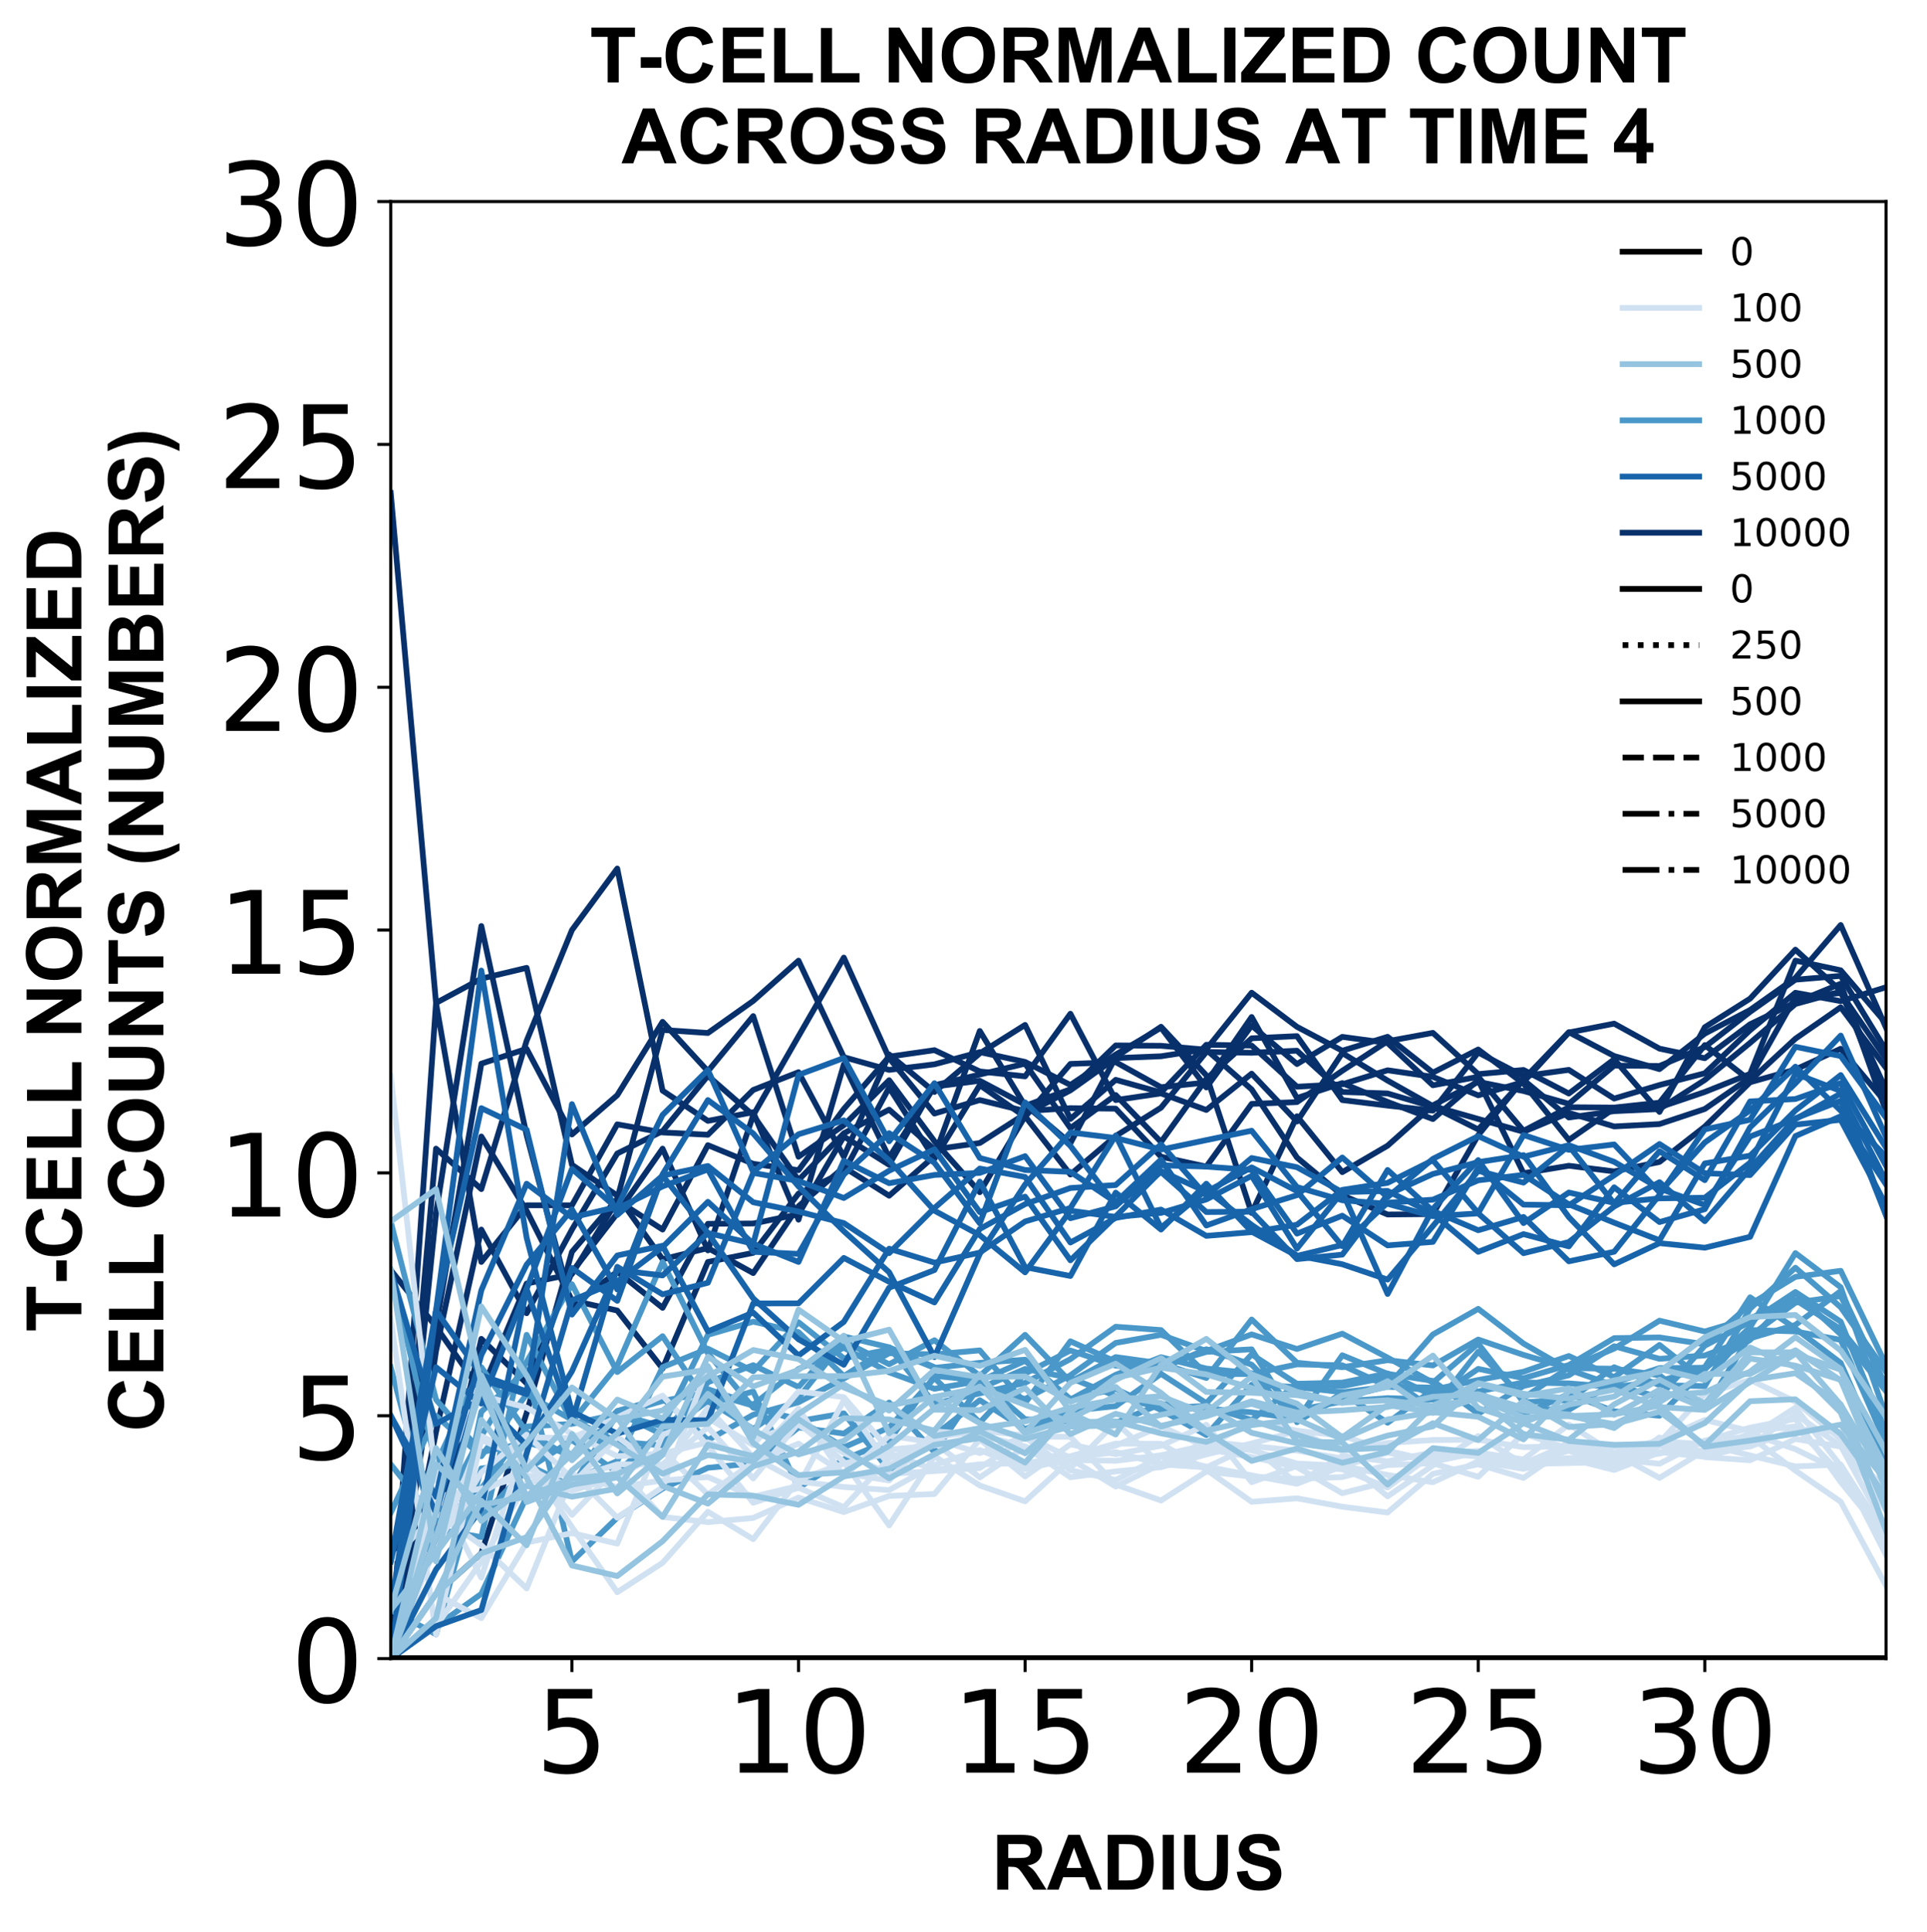 <?xml version="1.0" encoding="utf-8" standalone="no"?>
<!DOCTYPE svg PUBLIC "-//W3C//DTD SVG 1.1//EN"
  "http://www.w3.org/Graphics/SVG/1.1/DTD/svg11.dtd">
<!-- Created with matplotlib (https://matplotlib.org/) -->
<svg height="504.658pt" version="1.1" viewBox="0 0 503.356 504.658" width="503.356pt" xmlns="http://www.w3.org/2000/svg" xmlns:xlink="http://www.w3.org/1999/xlink">
 <defs>
  <style type="text/css">
*{stroke-linecap:butt;stroke-linejoin:round;}
  </style>
 </defs>
 <g id="figure_1">
  <g id="patch_1">
   <path d="M 0 504.658 
L 503.356 504.658 
L 503.356 -0 
L 0 -0 
z
" style="fill:#ffffff;"/>
  </g>
  <g id="axes_1">
   <g id="patch_2">
    <path d="M 102.056 433.161 
L 492.656 433.161 
L 492.656 52.641 
L 102.056 52.641 
z
" style="fill:#ffffff;"/>
   </g>
   <g id="matplotlib.axis_1">
    <g id="xtick_1">
     <g id="line2d_1">
      <defs>
       <path d="M 0 0 
L 0 3.5 
" id="m06e37017a2" style="stroke:#000000;stroke-width:0.8;"/>
      </defs>
      <g>
       <use style="stroke:#000000;stroke-width:0.8;" x="149.401" xlink:href="#m06e37017a2" y="433.161"/>
      </g>
     </g>
     <g id="text_1">
      <!-- 5 -->
      <defs>
       <path d="M 10.797 72.906 
L 49.516 72.906 
L 49.516 64.594 
L 19.828 64.594 
L 19.828 46.734 
Q 21.969 47.469 24.109 47.828 
Q 26.266 48.188 28.422 48.188 
Q 40.625 48.188 47.75 41.5 
Q 54.891 34.812 54.891 23.391 
Q 54.891 11.625 47.562 5.094 
Q 40.234 -1.422 26.906 -1.422 
Q 22.312 -1.422 17.547 -0.641 
Q 12.797 0.141 7.719 1.703 
L 7.719 11.625 
Q 12.109 9.234 16.797 8.062 
Q 21.484 6.891 26.703 6.891 
Q 35.156 6.891 40.078 11.328 
Q 45.016 15.766 45.016 23.391 
Q 45.016 31 40.078 35.438 
Q 35.156 39.891 26.703 39.891 
Q 22.75 39.891 18.812 39.016 
Q 14.891 38.141 10.797 36.281 
z
" id="DejaVuSans-53"/>
      </defs>
      <g transform="translate(139.857 462.957)scale(0.3 -0.3)">
       <use xlink:href="#DejaVuSans-53"/>
      </g>
     </g>
    </g>
    <g id="xtick_2">
     <g id="line2d_2">
      <g>
       <use style="stroke:#000000;stroke-width:0.8;" x="208.583" xlink:href="#m06e37017a2" y="433.161"/>
      </g>
     </g>
     <g id="text_2">
      <!-- 10 -->
      <defs>
       <path d="M 12.406 8.297 
L 28.516 8.297 
L 28.516 63.922 
L 10.984 60.406 
L 10.984 69.391 
L 28.422 72.906 
L 38.281 72.906 
L 38.281 8.297 
L 54.391 8.297 
L 54.391 0 
L 12.406 0 
z
" id="DejaVuSans-49"/>
       <path d="M 31.781 66.406 
Q 24.172 66.406 20.328 58.906 
Q 16.5 51.422 16.5 36.375 
Q 16.5 21.391 20.328 13.891 
Q 24.172 6.391 31.781 6.391 
Q 39.453 6.391 43.281 13.891 
Q 47.125 21.391 47.125 36.375 
Q 47.125 51.422 43.281 58.906 
Q 39.453 66.406 31.781 66.406 
z
M 31.781 74.219 
Q 44.047 74.219 50.516 64.516 
Q 56.984 54.828 56.984 36.375 
Q 56.984 17.969 50.516 8.266 
Q 44.047 -1.422 31.781 -1.422 
Q 19.531 -1.422 13.062 8.266 
Q 6.594 17.969 6.594 36.375 
Q 6.594 54.828 13.062 64.516 
Q 19.531 74.219 31.781 74.219 
z
" id="DejaVuSans-48"/>
      </defs>
      <g transform="translate(189.495 462.957)scale(0.3 -0.3)">
       <use xlink:href="#DejaVuSans-49"/>
       <use x="63.623" xlink:href="#DejaVuSans-48"/>
      </g>
     </g>
    </g>
    <g id="xtick_3">
     <g id="line2d_3">
      <g>
       <use style="stroke:#000000;stroke-width:0.8;" x="267.765" xlink:href="#m06e37017a2" y="433.161"/>
      </g>
     </g>
     <g id="text_3">
      <!-- 15 -->
      <g transform="translate(248.677 462.957)scale(0.3 -0.3)">
       <use xlink:href="#DejaVuSans-49"/>
       <use x="63.623" xlink:href="#DejaVuSans-53"/>
      </g>
     </g>
    </g>
    <g id="xtick_4">
     <g id="line2d_4">
      <g>
       <use style="stroke:#000000;stroke-width:0.8;" x="326.947" xlink:href="#m06e37017a2" y="433.161"/>
      </g>
     </g>
     <g id="text_4">
      <!-- 20 -->
      <defs>
       <path d="M 19.188 8.297 
L 53.609 8.297 
L 53.609 0 
L 7.328 0 
L 7.328 8.297 
Q 12.938 14.109 22.625 23.891 
Q 32.328 33.688 34.812 36.531 
Q 39.547 41.844 41.422 45.531 
Q 43.312 49.219 43.312 52.781 
Q 43.312 58.594 39.234 62.25 
Q 35.156 65.922 28.609 65.922 
Q 23.969 65.922 18.812 64.312 
Q 13.672 62.703 7.812 59.422 
L 7.812 69.391 
Q 13.766 71.781 18.938 73 
Q 24.125 74.219 28.422 74.219 
Q 39.75 74.219 46.484 68.547 
Q 53.219 62.891 53.219 53.422 
Q 53.219 48.922 51.531 44.891 
Q 49.859 40.875 45.406 35.406 
Q 44.188 33.984 37.641 27.219 
Q 31.109 20.453 19.188 8.297 
z
" id="DejaVuSans-50"/>
      </defs>
      <g transform="translate(307.859 462.957)scale(0.3 -0.3)">
       <use xlink:href="#DejaVuSans-50"/>
       <use x="63.623" xlink:href="#DejaVuSans-48"/>
      </g>
     </g>
    </g>
    <g id="xtick_5">
     <g id="line2d_5">
      <g>
       <use style="stroke:#000000;stroke-width:0.8;" x="386.128" xlink:href="#m06e37017a2" y="433.161"/>
      </g>
     </g>
     <g id="text_5">
      <!-- 25 -->
      <g transform="translate(367.041 462.957)scale(0.3 -0.3)">
       <use xlink:href="#DejaVuSans-50"/>
       <use x="63.623" xlink:href="#DejaVuSans-53"/>
      </g>
     </g>
    </g>
    <g id="xtick_6">
     <g id="line2d_6">
      <g>
       <use style="stroke:#000000;stroke-width:0.8;" x="445.31" xlink:href="#m06e37017a2" y="433.161"/>
      </g>
     </g>
     <g id="text_6">
      <!-- 30 -->
      <defs>
       <path d="M 40.578 39.312 
Q 47.656 37.797 51.625 33 
Q 55.609 28.219 55.609 21.188 
Q 55.609 10.406 48.188 4.484 
Q 40.766 -1.422 27.094 -1.422 
Q 22.516 -1.422 17.656 -0.516 
Q 12.797 0.391 7.625 2.203 
L 7.625 11.719 
Q 11.719 9.328 16.594 8.109 
Q 21.484 6.891 26.812 6.891 
Q 36.078 6.891 40.938 10.547 
Q 45.797 14.203 45.797 21.188 
Q 45.797 27.641 41.281 31.266 
Q 36.766 34.906 28.719 34.906 
L 20.219 34.906 
L 20.219 43.016 
L 29.109 43.016 
Q 36.375 43.016 40.234 45.922 
Q 44.094 48.828 44.094 54.297 
Q 44.094 59.906 40.109 62.906 
Q 36.141 65.922 28.719 65.922 
Q 24.656 65.922 20.016 65.031 
Q 15.375 64.156 9.812 62.312 
L 9.812 71.094 
Q 15.438 72.656 20.344 73.438 
Q 25.25 74.219 29.594 74.219 
Q 40.828 74.219 47.359 69.109 
Q 53.906 64.016 53.906 55.328 
Q 53.906 49.266 50.438 45.094 
Q 46.969 40.922 40.578 39.312 
z
" id="DejaVuSans-51"/>
      </defs>
      <g transform="translate(426.223 462.957)scale(0.3 -0.3)">
       <use xlink:href="#DejaVuSans-51"/>
       <use x="63.623" xlink:href="#DejaVuSans-48"/>
      </g>
     </g>
    </g>
    <g id="text_7">
     <!-- RADIUS -->
     <defs>
      <path d="M 7.328 0 
L 7.328 71.578 
L 37.75 71.578 
Q 49.219 71.578 54.422 69.641 
Q 59.625 67.719 62.75 62.781 
Q 65.875 57.859 65.875 51.516 
Q 65.875 43.453 61.125 38.203 
Q 56.391 32.953 46.969 31.594 
Q 51.656 28.859 54.703 25.578 
Q 57.766 22.312 62.938 13.969 
L 71.688 0 
L 54.391 0 
L 43.953 15.578 
Q 38.375 23.922 36.328 26.094 
Q 34.281 28.266 31.984 29.078 
Q 29.688 29.891 24.703 29.891 
L 21.781 29.891 
L 21.781 0 
z
M 21.781 41.312 
L 32.469 41.312 
Q 42.875 41.312 45.453 42.188 
Q 48.047 43.062 49.516 45.203 
Q 50.984 47.359 50.984 50.594 
Q 50.984 54.203 49.047 56.422 
Q 47.125 58.641 43.609 59.234 
Q 41.844 59.469 33.062 59.469 
L 21.781 59.469 
z
" id="Arial-BoldMT-82"/>
      <path d="M 71.828 0 
L 56.109 0 
L 49.859 16.266 
L 21.234 16.266 
L 15.328 0 
L 0 0 
L 27.875 71.578 
L 43.172 71.578 
z
M 45.219 28.328 
L 35.359 54.891 
L 25.688 28.328 
z
" id="Arial-BoldMT-65"/>
      <path d="M 7.234 71.578 
L 33.641 71.578 
Q 42.578 71.578 47.266 70.219 
Q 53.562 68.359 58.047 63.625 
Q 62.547 58.891 64.891 52.031 
Q 67.234 45.172 67.234 35.109 
Q 67.234 26.266 65.047 19.875 
Q 62.359 12.062 57.375 7.234 
Q 53.609 3.562 47.219 1.516 
Q 42.438 0 34.422 0 
L 7.234 0 
z
M 21.688 59.469 
L 21.688 12.062 
L 32.469 12.062 
Q 38.531 12.062 41.219 12.75 
Q 44.734 13.625 47.047 15.719 
Q 49.359 17.828 50.828 22.625 
Q 52.297 27.438 52.297 35.75 
Q 52.297 44.047 50.828 48.484 
Q 49.359 52.938 46.719 55.422 
Q 44.094 57.906 40.047 58.797 
Q 37.016 59.469 28.172 59.469 
z
" id="Arial-BoldMT-68"/>
      <path d="M 6.844 0 
L 6.844 71.578 
L 21.297 71.578 
L 21.297 0 
z
" id="Arial-BoldMT-73"/>
      <path d="M 7.172 71.578 
L 21.625 71.578 
L 21.625 32.812 
Q 21.625 23.578 22.172 20.844 
Q 23.094 16.453 26.578 13.797 
Q 30.078 11.141 36.141 11.141 
Q 42.281 11.141 45.406 13.641 
Q 48.531 16.156 49.172 19.812 
Q 49.812 23.484 49.812 31.984 
L 49.812 71.578 
L 64.266 71.578 
L 64.266 33.984 
Q 64.266 21.094 63.094 15.766 
Q 61.922 10.453 58.766 6.781 
Q 55.609 3.125 50.328 0.953 
Q 45.062 -1.219 36.578 -1.219 
Q 26.312 -1.219 21.016 1.141 
Q 15.719 3.516 12.641 7.297 
Q 9.578 11.078 8.594 15.234 
Q 7.172 21.391 7.172 33.406 
z
" id="Arial-BoldMT-85"/>
      <path d="M 3.609 23.297 
L 17.672 24.656 
Q 18.953 17.578 22.828 14.25 
Q 26.703 10.938 33.297 10.938 
Q 40.281 10.938 43.812 13.891 
Q 47.359 16.844 47.359 20.797 
Q 47.359 23.344 45.875 25.125 
Q 44.391 26.906 40.672 28.219 
Q 38.141 29.109 29.109 31.344 
Q 17.484 34.234 12.797 38.422 
Q 6.203 44.344 6.203 52.828 
Q 6.203 58.297 9.297 63.062 
Q 12.406 67.828 18.234 70.312 
Q 24.078 72.797 32.328 72.797 
Q 45.797 72.797 52.609 66.891 
Q 59.422 60.984 59.766 51.125 
L 45.312 50.484 
Q 44.391 56 41.328 58.422 
Q 38.281 60.844 32.172 60.844 
Q 25.875 60.844 22.312 58.25 
Q 20.016 56.594 20.016 53.812 
Q 20.016 51.266 22.172 49.469 
Q 24.906 47.172 35.453 44.672 
Q 46 42.188 51.047 39.516 
Q 56.109 36.859 58.953 32.25 
Q 61.812 27.641 61.812 20.844 
Q 61.812 14.703 58.391 9.328 
Q 54.984 3.953 48.734 1.344 
Q 42.484 -1.266 33.156 -1.266 
Q 19.578 -1.266 12.297 5 
Q 5.031 11.281 3.609 23.297 
z
" id="Arial-BoldMT-83"/>
     </defs>
     <g transform="translate(259.02 493.511)scale(0.2 -0.2)">
      <use xlink:href="#Arial-BoldMT-82"/>
      <use x="72.217" xlink:href="#Arial-BoldMT-65"/>
      <use x="144.434" xlink:href="#Arial-BoldMT-68"/>
      <use x="216.65" xlink:href="#Arial-BoldMT-73"/>
      <use x="244.434" xlink:href="#Arial-BoldMT-85"/>
      <use x="316.65" xlink:href="#Arial-BoldMT-83"/>
     </g>
    </g>
   </g>
   <g id="matplotlib.axis_2">
    <g id="ytick_1">
     <g id="line2d_7">
      <defs>
       <path d="M 0 0 
L -3.5 0 
" id="m2e61f74013" style="stroke:#000000;stroke-width:0.8;"/>
      </defs>
      <g>
       <use style="stroke:#000000;stroke-width:0.8;" x="102.056" xlink:href="#m2e61f74013" y="433.161"/>
      </g>
     </g>
     <g id="text_8">
      <!-- 0 -->
      <g transform="translate(75.968 444.559)scale(0.3 -0.3)">
       <use xlink:href="#DejaVuSans-48"/>
      </g>
     </g>
    </g>
    <g id="ytick_2">
     <g id="line2d_8">
      <g>
       <use style="stroke:#000000;stroke-width:0.8;" x="102.056" xlink:href="#m2e61f74013" y="369.741"/>
      </g>
     </g>
     <g id="text_9">
      <!-- 5 -->
      <g transform="translate(75.968 381.139)scale(0.3 -0.3)">
       <use xlink:href="#DejaVuSans-53"/>
      </g>
     </g>
    </g>
    <g id="ytick_3">
     <g id="line2d_9">
      <g>
       <use style="stroke:#000000;stroke-width:0.8;" x="102.056" xlink:href="#m2e61f74013" y="306.321"/>
      </g>
     </g>
     <g id="text_10">
      <!-- 10 -->
      <g transform="translate(56.881 317.719)scale(0.3 -0.3)">
       <use xlink:href="#DejaVuSans-49"/>
       <use x="63.623" xlink:href="#DejaVuSans-48"/>
      </g>
     </g>
    </g>
    <g id="ytick_4">
     <g id="line2d_10">
      <g>
       <use style="stroke:#000000;stroke-width:0.8;" x="102.056" xlink:href="#m2e61f74013" y="242.901"/>
      </g>
     </g>
     <g id="text_11">
      <!-- 15 -->
      <g transform="translate(56.881 254.299)scale(0.3 -0.3)">
       <use xlink:href="#DejaVuSans-49"/>
       <use x="63.623" xlink:href="#DejaVuSans-53"/>
      </g>
     </g>
    </g>
    <g id="ytick_5">
     <g id="line2d_11">
      <g>
       <use style="stroke:#000000;stroke-width:0.8;" x="102.056" xlink:href="#m2e61f74013" y="179.481"/>
      </g>
     </g>
     <g id="text_12">
      <!-- 20 -->
      <g transform="translate(56.881 190.879)scale(0.3 -0.3)">
       <use xlink:href="#DejaVuSans-50"/>
       <use x="63.623" xlink:href="#DejaVuSans-48"/>
      </g>
     </g>
    </g>
    <g id="ytick_6">
     <g id="line2d_12">
      <g>
       <use style="stroke:#000000;stroke-width:0.8;" x="102.056" xlink:href="#m2e61f74013" y="116.061"/>
      </g>
     </g>
     <g id="text_13">
      <!-- 25 -->
      <g transform="translate(56.881 127.459)scale(0.3 -0.3)">
       <use xlink:href="#DejaVuSans-50"/>
       <use x="63.623" xlink:href="#DejaVuSans-53"/>
      </g>
     </g>
    </g>
    <g id="ytick_7">
     <g id="line2d_13">
      <g>
       <use style="stroke:#000000;stroke-width:0.8;" x="102.056" xlink:href="#m2e61f74013" y="52.641"/>
      </g>
     </g>
     <g id="text_14">
      <!-- 30 -->
      <g transform="translate(56.881 64.039)scale(0.3 -0.3)">
       <use xlink:href="#DejaVuSans-51"/>
       <use x="63.623" xlink:href="#DejaVuSans-48"/>
      </g>
     </g>
    </g>
    <g id="text_15">
     <!-- T-CELL NORMALIZED -->
     <defs>
      <path d="M 23.391 0 
L 23.391 59.469 
L 2.156 59.469 
L 2.156 71.578 
L 59.031 71.578 
L 59.031 59.469 
L 37.844 59.469 
L 37.844 0 
z
" id="Arial-BoldMT-84"/>
      <path d="M 5.609 19.094 
L 5.609 32.812 
L 32.562 32.812 
L 32.562 19.094 
z
" id="Arial-BoldMT-45"/>
      <path d="M 53.078 26.312 
L 67.094 21.875 
Q 63.875 10.156 56.375 4.469 
Q 48.875 -1.219 37.359 -1.219 
Q 23.094 -1.219 13.906 8.516 
Q 4.734 18.266 4.734 35.156 
Q 4.734 53.031 13.953 62.906 
Q 23.188 72.797 38.234 72.797 
Q 51.375 72.797 59.578 65.047 
Q 64.453 60.453 66.891 51.859 
L 52.594 48.438 
Q 51.312 54 47.281 57.219 
Q 43.266 60.453 37.5 60.453 
Q 29.547 60.453 24.578 54.734 
Q 19.625 49.031 19.625 36.234 
Q 19.625 22.656 24.5 16.891 
Q 29.391 11.141 37.203 11.141 
Q 42.969 11.141 47.109 14.797 
Q 51.266 18.453 53.078 26.312 
z
" id="Arial-BoldMT-67"/>
      <path d="M 7.281 0 
L 7.281 71.578 
L 60.359 71.578 
L 60.359 59.469 
L 21.734 59.469 
L 21.734 43.609 
L 57.672 43.609 
L 57.672 31.547 
L 21.734 31.547 
L 21.734 12.062 
L 61.719 12.062 
L 61.719 0 
z
" id="Arial-BoldMT-69"/>
      <path d="M 7.672 0 
L 7.672 71 
L 22.125 71 
L 22.125 12.062 
L 58.062 12.062 
L 58.062 0 
z
" id="Arial-BoldMT-76"/>
      <path id="Arial-BoldMT-32"/>
      <path d="M 7.422 0 
L 7.422 71.578 
L 21.484 71.578 
L 50.781 23.781 
L 50.781 71.578 
L 64.203 71.578 
L 64.203 0 
L 49.703 0 
L 20.844 46.688 
L 20.844 0 
z
" id="Arial-BoldMT-78"/>
      <path d="M 4.344 35.359 
Q 4.344 46.297 7.625 53.719 
Q 10.062 59.188 14.281 63.531 
Q 18.5 67.875 23.531 69.969 
Q 30.219 72.797 38.969 72.797 
Q 54.781 72.797 64.281 62.984 
Q 73.781 53.172 73.781 35.688 
Q 73.781 18.359 64.359 8.562 
Q 54.938 -1.219 39.156 -1.219 
Q 23.188 -1.219 13.766 8.516 
Q 4.344 18.266 4.344 35.359 
z
M 19.234 35.844 
Q 19.234 23.688 24.844 17.406 
Q 30.469 11.141 39.109 11.141 
Q 47.75 11.141 53.297 17.359 
Q 58.844 23.578 58.844 36.031 
Q 58.844 48.344 53.438 54.391 
Q 48.047 60.453 39.109 60.453 
Q 30.172 60.453 24.703 54.312 
Q 19.234 48.188 19.234 35.844 
z
" id="Arial-BoldMT-79"/>
      <path d="M 7.078 0 
L 7.078 71.578 
L 28.719 71.578 
L 41.703 22.75 
L 54.547 71.578 
L 76.219 71.578 
L 76.219 0 
L 62.797 0 
L 62.797 56.344 
L 48.578 0 
L 34.672 0 
L 20.516 56.344 
L 20.516 0 
z
" id="Arial-BoldMT-77"/>
      <path d="M 1.078 0 
L 1.078 13.031 
L 38.672 59.469 
L 5.328 59.469 
L 5.328 71.578 
L 57.719 71.578 
L 57.719 60.359 
L 18.5 12.062 
L 59.234 12.062 
L 59.234 0 
z
" id="Arial-BoldMT-90"/>
     </defs>
     <g transform="translate(21.253 347.875)rotate(-90)scale(0.2 -0.2)">
      <use xlink:href="#Arial-BoldMT-84"/>
      <use x="61.006" xlink:href="#Arial-BoldMT-45"/>
      <use x="94.307" xlink:href="#Arial-BoldMT-67"/>
      <use x="166.523" xlink:href="#Arial-BoldMT-69"/>
      <use x="233.223" xlink:href="#Arial-BoldMT-76"/>
      <use x="294.307" xlink:href="#Arial-BoldMT-76"/>
      <use x="355.375" xlink:href="#Arial-BoldMT-32"/>
      <use x="383.158" xlink:href="#Arial-BoldMT-78"/>
      <use x="455.375" xlink:href="#Arial-BoldMT-79"/>
      <use x="533.158" xlink:href="#Arial-BoldMT-82"/>
      <use x="605.375" xlink:href="#Arial-BoldMT-77"/>
      <use x="688.676" xlink:href="#Arial-BoldMT-65"/>
      <use x="760.893" xlink:href="#Arial-BoldMT-76"/>
      <use x="821.977" xlink:href="#Arial-BoldMT-73"/>
      <use x="849.76" xlink:href="#Arial-BoldMT-90"/>
      <use x="910.844" xlink:href="#Arial-BoldMT-69"/>
      <use x="977.543" xlink:href="#Arial-BoldMT-68"/>
     </g>
     <!-- CELL COUNTS (NUMBERS) -->
     <defs>
      <path d="M 29.938 -21.047 
L 20.516 -21.047 
Q 13.031 -9.766 9.125 2.391 
Q 5.219 14.547 5.219 25.922 
Q 5.219 40.047 10.062 52.641 
Q 14.266 63.578 20.703 72.797 
L 30.078 72.797 
Q 23.391 58.016 20.875 47.625 
Q 18.359 37.25 18.359 25.641 
Q 18.359 17.625 19.844 9.219 
Q 21.344 0.828 23.922 -6.734 
Q 25.641 -11.719 29.938 -21.047 
z
" id="Arial-BoldMT-40"/>
      <path d="M 7.328 71.578 
L 35.938 71.578 
Q 44.438 71.578 48.609 70.875 
Q 52.781 70.172 56.078 67.922 
Q 59.375 65.672 61.562 61.938 
Q 63.766 58.203 63.766 53.562 
Q 63.766 48.531 61.047 44.328 
Q 58.344 40.141 53.719 38.031 
Q 60.25 36.141 63.766 31.547 
Q 67.281 26.953 67.281 20.75 
Q 67.281 15.875 65.016 11.25 
Q 62.75 6.641 58.812 3.875 
Q 54.891 1.125 49.125 0.484 
Q 45.516 0.094 31.688 0 
L 7.328 0 
z
M 21.781 59.672 
L 21.781 43.109 
L 31.25 43.109 
Q 39.703 43.109 41.75 43.359 
Q 45.453 43.797 47.578 45.922 
Q 49.703 48.047 49.703 51.516 
Q 49.703 54.828 47.875 56.906 
Q 46.047 58.984 42.438 59.422 
Q 40.281 59.672 30.078 59.672 
z
M 21.781 31.203 
L 21.781 12.062 
L 35.156 12.062 
Q 42.969 12.062 45.062 12.5 
Q 48.297 13.094 50.312 15.359 
Q 52.344 17.625 52.344 21.438 
Q 52.344 24.656 50.781 26.906 
Q 49.219 29.156 46.266 30.172 
Q 43.312 31.203 33.453 31.203 
z
" id="Arial-BoldMT-66"/>
      <path d="M 3.375 -21.047 
Q 7.422 -12.359 9.078 -7.719 
Q 10.75 -3.078 12.156 2.969 
Q 13.578 9.031 14.25 14.469 
Q 14.938 19.922 14.938 25.641 
Q 14.938 37.25 12.453 47.625 
Q 9.969 58.016 3.266 72.797 
L 12.594 72.797 
Q 19.969 62.312 24.047 50.531 
Q 28.125 38.766 28.125 26.656 
Q 28.125 16.453 24.906 4.781 
Q 21.234 -8.297 12.844 -21.047 
z
" id="Arial-BoldMT-41"/>
     </defs>
     <g transform="translate(42.671 374.003)rotate(-90)scale(0.2 -0.2)">
      <use xlink:href="#Arial-BoldMT-67"/>
      <use x="72.217" xlink:href="#Arial-BoldMT-69"/>
      <use x="138.916" xlink:href="#Arial-BoldMT-76"/>
      <use x="200" xlink:href="#Arial-BoldMT-76"/>
      <use x="261.068" xlink:href="#Arial-BoldMT-32"/>
      <use x="288.852" xlink:href="#Arial-BoldMT-67"/>
      <use x="361.068" xlink:href="#Arial-BoldMT-79"/>
      <use x="438.852" xlink:href="#Arial-BoldMT-85"/>
      <use x="511.068" xlink:href="#Arial-BoldMT-78"/>
      <use x="583.285" xlink:href="#Arial-BoldMT-84"/>
      <use x="644.369" xlink:href="#Arial-BoldMT-83"/>
      <use x="711.068" xlink:href="#Arial-BoldMT-32"/>
      <use x="738.852" xlink:href="#Arial-BoldMT-40"/>
      <use x="772.152" xlink:href="#Arial-BoldMT-78"/>
      <use x="844.369" xlink:href="#Arial-BoldMT-85"/>
      <use x="916.586" xlink:href="#Arial-BoldMT-77"/>
      <use x="999.887" xlink:href="#Arial-BoldMT-66"/>
      <use x="1072.104" xlink:href="#Arial-BoldMT-69"/>
      <use x="1138.803" xlink:href="#Arial-BoldMT-82"/>
      <use x="1211.02" xlink:href="#Arial-BoldMT-83"/>
      <use x="1277.719" xlink:href="#Arial-BoldMT-41"/>
     </g>
    </g>
   </g>
   <g id="line2d_14">
    <path clip-path="url(#p5188b7d311)" d="M 102.056 433.161 
L 113.892 401.451 
L 125.728 349.658 
L 137.565 361.285 
L 149.401 332.218 
L 161.237 316.891 
L 173.074 299.979 
L 184.91 326.555 
L 196.747 291.259 
L 208.583 308.2 
L 220.419 295.963 
L 232.256 289.794 
L 244.092 300.155 
L 255.928 298.516 
L 267.765 290.919 
L 279.601 284.758 
L 291.437 276.329 
L 303.274 275.855 
L 315.11 274.024 
L 326.947 259.257 
L 338.783 268.164 
L 350.619 274.41 
L 362.456 270.768 
L 374.292 280.126 
L 386.128 274.083 
L 397.965 282.983 
L 409.801 297.703 
L 421.637 289.488 
L 433.474 289.183 
L 445.31 285.181 
L 457.147 280.46 
L 468.983 250.88 
L 480.819 253.405 
L 492.656 267.244 
" style="fill:none;stroke:#08306b;stroke-linecap:square;stroke-width:1.5;"/>
   </g>
   <g id="line2d_15">
    <path clip-path="url(#p5188b7d311)" d="M 102.056 433.161 
L 113.892 346.487 
L 125.728 363.399 
L 137.565 335.213 
L 149.401 332.746 
L 161.237 313.509 
L 173.074 321.119 
L 184.91 299.073 
L 196.747 303.943 
L 208.583 305.617 
L 220.419 289.621 
L 232.256 275.957 
L 244.092 274.259 
L 255.928 279.815 
L 267.765 281.104 
L 279.601 264.746 
L 291.437 287.295 
L 303.274 285.554 
L 315.11 289.879 
L 326.947 280.397 
L 338.783 292.897 
L 350.619 275.014 
L 362.456 282.202 
L 374.292 288.858 
L 386.128 292.228 
L 397.965 295.582 
L 409.801 290.629 
L 421.637 294.185 
L 433.474 293.562 
L 445.31 289.628 
L 457.147 281.447 
L 468.983 260.427 
L 480.819 259.351 
L 492.656 276.533 
" style="fill:none;stroke:#08306b;stroke-linecap:square;stroke-width:1.5;"/>
   </g>
   <g id="line2d_16">
    <path clip-path="url(#p5188b7d311)" d="M 102.056 433.161 
L 113.892 261.927 
L 125.728 329.575 
L 137.565 314.777 
L 149.401 314.777 
L 161.237 293.637 
L 173.074 295.751 
L 184.91 296.355 
L 196.747 284.653 
L 208.583 280.014 
L 220.419 302.093 
L 232.256 275.38 
L 244.092 285.181 
L 255.928 275.099 
L 267.765 267.665 
L 279.601 292.228 
L 291.437 282.01 
L 303.274 285.306 
L 315.11 272.85 
L 326.947 273.054 
L 338.783 283.807 
L 350.619 283.168 
L 362.456 279.512 
L 374.292 281.229 
L 386.128 286.062 
L 397.965 282.56 
L 409.801 269.651 
L 421.637 267.33 
L 433.474 273.856 
L 445.31 276.361 
L 457.147 267.494 
L 468.983 261.791 
L 480.819 256.906 
L 492.656 290.242 
" style="fill:none;stroke:#08306b;stroke-linecap:square;stroke-width:1.5;"/>
   </g>
   <g id="line2d_17">
    <path clip-path="url(#p5188b7d311)" d="M 102.056 433.161 
L 113.892 299.979 
L 125.728 310.549 
L 137.565 271.793 
L 149.401 242.901 
L 161.237 226.835 
L 173.074 284.829 
L 184.91 292.731 
L 196.747 290.466 
L 208.583 318.535 
L 220.419 277.994 
L 232.256 302.285 
L 244.092 283.772 
L 255.928 282.254 
L 267.765 288.503 
L 279.601 298.57 
L 291.437 276.065 
L 303.274 268.145 
L 315.11 280.836 
L 326.947 316.78 
L 338.783 291.523 
L 350.619 306.12 
L 362.456 299.211 
L 374.292 288.674 
L 386.128 282.539 
L 397.965 284.928 
L 409.801 288.271 
L 421.637 278.291 
L 433.474 278.386 
L 445.31 273.445 
L 457.147 264.253 
L 468.983 255.858 
L 480.819 254.859 
L 492.656 274.291 
" style="fill:none;stroke:#08306b;stroke-linecap:square;stroke-width:1.5;"/>
   </g>
   <g id="line2d_18">
    <path clip-path="url(#p5188b7d311)" d="M 102.056 128.745 
L 113.892 261.927 
L 125.728 255.585 
L 137.565 252.767 
L 149.401 304.207 
L 161.237 312.24 
L 173.074 328.871 
L 184.91 325.951 
L 196.747 332.482 
L 208.583 315.012 
L 220.419 304.841 
L 232.256 312.279 
L 244.092 301.917 
L 255.928 269.245 
L 267.765 288.805 
L 279.601 284.477 
L 291.437 273.026 
L 303.274 273.119 
L 315.11 274.141 
L 326.947 284.514 
L 338.783 302.305 
L 350.619 312.16 
L 362.456 317.18 
L 374.292 317.075 
L 386.128 296.456 
L 397.965 281.883 
L 409.801 269.57 
L 421.637 275.786 
L 433.474 279.217 
L 445.31 269.946 
L 457.147 263.759 
L 468.983 255.381 
L 480.819 241.58 
L 492.656 268.397 
" style="fill:none;stroke:#08306b;stroke-linecap:square;stroke-width:1.5;"/>
   </g>
   <g id="line2d_19">
    <path clip-path="url(#p5188b7d311)" d="M 102.056 433.161 
L 113.892 352.829 
L 125.728 296.808 
L 137.565 316.187 
L 149.401 339.617 
L 161.237 342.259 
L 173.074 357.41 
L 184.91 329.575 
L 196.747 327.197 
L 208.583 311.724 
L 220.419 306.11 
L 232.256 284.028 
L 244.092 302.622 
L 255.928 283.392 
L 267.765 291.674 
L 279.601 277.853 
L 291.437 277.386 
L 303.274 283.938 
L 315.11 282.715 
L 326.947 265.599 
L 338.783 286.767 
L 350.619 282.866 
L 362.456 287.776 
L 374.292 292.259 
L 386.128 282.098 
L 397.965 306.406 
L 409.801 304.451 
L 421.637 305.93 
L 433.474 303.452 
L 445.31 294.22 
L 457.147 282.644 
L 468.983 279.317 
L 480.819 273.885 
L 492.656 288 
" style="fill:none;stroke:#08306b;stroke-linecap:square;stroke-width:1.5;"/>
   </g>
   <g id="line2d_20">
    <path clip-path="url(#p5188b7d311)" d="M 102.056 433.161 
L 113.892 416.249 
L 125.728 405.679 
L 137.565 369.037 
L 149.401 326.933 
L 161.237 313.086 
L 173.074 268.974 
L 184.91 269.779 
L 196.747 261.399 
L 208.583 250.887 
L 220.419 276.091 
L 232.256 279.416 
L 244.092 277.958 
L 255.928 274.774 
L 267.765 277.329 
L 279.601 283.349 
L 291.437 275.404 
L 303.274 268.394 
L 315.11 284.007 
L 326.947 267.824 
L 338.783 277.888 
L 350.619 270.786 
L 362.456 272.401 
L 374.292 283.435 
L 386.128 281.217 
L 397.965 295.328 
L 409.801 289.165 
L 421.637 289.253 
L 433.474 287.975 
L 445.31 272.935 
L 457.147 282.222 
L 468.983 271.27 
L 480.819 263.05 
L 492.656 278.903 
" style="fill:none;stroke:#08306b;stroke-linecap:square;stroke-width:1.5;"/>
   </g>
   <g id="line2d_21">
    <path clip-path="url(#p5188b7d311)" d="M 102.056 331.689 
L 113.892 346.487 
L 125.728 277.782 
L 137.565 273.907 
L 149.401 296.28 
L 161.237 286.027 
L 173.074 266.86 
L 184.91 279.745 
L 196.747 265.363 
L 208.583 302.093 
L 220.419 293.849 
L 232.256 282.106 
L 244.092 298.041 
L 255.928 311.362 
L 267.765 291.523 
L 279.601 306.744 
L 291.437 296.676 
L 303.274 289.285 
L 315.11 274.729 
L 326.947 274.945 
L 338.783 274.4 
L 350.619 285.181 
L 362.456 285.566 
L 374.292 289.042 
L 386.128 294.959 
L 397.965 282.053 
L 409.801 291.848 
L 421.637 290.192 
L 433.474 289.636 
L 445.31 282.047 
L 457.147 272.356 
L 468.983 262.2 
L 480.819 258.954 
L 492.656 284.541 
" style="fill:none;stroke:#08306b;stroke-linecap:square;stroke-width:1.5;"/>
   </g>
   <g id="line2d_22">
    <path clip-path="url(#p5188b7d311)" d="M 102.056 433.161 
L 113.892 316.891 
L 125.728 241.844 
L 137.565 296.456 
L 149.401 341.202 
L 161.237 332.112 
L 173.074 341.555 
L 184.91 319.609 
L 196.747 319.534 
L 208.583 317.126 
L 220.419 296.808 
L 232.256 304.207 
L 244.092 283.42 
L 255.928 280.628 
L 267.765 277.782 
L 279.601 294.624 
L 291.437 285.974 
L 303.274 298.238 
L 315.11 281.775 
L 326.947 271.162 
L 338.783 270.595 
L 350.619 287.295 
L 362.456 288.737 
L 374.292 290.053 
L 386.128 274.875 
L 397.965 281.038 
L 409.801 279.408 
L 421.637 286.904 
L 433.474 283.369 
L 445.31 280.297 
L 457.147 269.044 
L 468.983 259.268 
L 480.819 261.465 
L 492.656 257.827 
" style="fill:none;stroke:#08306b;stroke-linecap:square;stroke-width:1.5;"/>
   </g>
   <g id="line2d_23">
    <path clip-path="url(#p5188b7d311)" d="M 102.056 433.161 
L 113.892 373.969 
L 125.728 321.119 
L 137.565 342.964 
L 149.401 321.119 
L 161.237 301.248 
L 173.074 295.399 
L 184.91 280.953 
L 196.747 291.259 
L 208.583 270.618 
L 220.419 250.089 
L 232.256 276.341 
L 244.092 290.819 
L 255.928 287.295 
L 267.765 290.164 
L 279.601 289.409 
L 291.437 289.541 
L 303.274 302.093 
L 315.11 304.677 
L 326.947 288.297 
L 338.783 287.824 
L 350.619 279.645 
L 362.456 271.921 
L 374.292 269.74 
L 386.128 280.513 
L 397.965 279.431 
L 409.801 285.588 
L 421.637 276.647 
L 433.474 290.391 
L 445.31 268.269 
L 457.147 260.8 
L 468.983 248.016 
L 480.819 258.756 
L 492.656 287.68 
" style="fill:none;stroke:#08306b;stroke-linecap:square;stroke-width:1.5;"/>
   </g>
   <g id="line2d_24">
    <path clip-path="url(#p5188b7d311)" d="M 102.056 357.057 
L 113.892 401.451 
L 125.728 388.767 
L 137.565 372.56 
L 149.401 371.855 
L 161.237 369.318 
L 173.074 365.866 
L 184.91 363.701 
L 196.747 367.099 
L 208.583 371.151 
L 220.419 369.107 
L 232.256 383.963 
L 244.092 374.85 
L 255.928 365.676 
L 267.765 373.214 
L 279.601 368.473 
L 291.437 367.231 
L 303.274 358.798 
L 315.11 366.453 
L 326.947 353.719 
L 338.783 361.391 
L 350.619 361.084 
L 362.456 358.691 
L 374.292 364.502 
L 386.128 364.368 
L 397.965 367.881 
L 409.801 368.196 
L 421.637 361.129 
L 433.474 357.284 
L 445.31 357.203 
L 457.147 349.94 
L 468.983 337.622 
L 480.819 348.469 
L 492.656 363.335 
" style="fill:none;stroke:#4a98c9;stroke-linecap:square;stroke-width:1.5;"/>
   </g>
   <g id="line2d_25">
    <path clip-path="url(#p5188b7d311)" d="M 102.056 433.161 
L 113.892 399.337 
L 125.728 401.451 
L 137.565 348.601 
L 149.401 371.327 
L 161.237 356.634 
L 173.074 329.575 
L 184.91 353.433 
L 196.747 367.627 
L 208.583 370.681 
L 220.419 377.986 
L 232.256 372.816 
L 244.092 359.876 
L 255.928 371.53 
L 267.765 358.718 
L 279.601 352.688 
L 291.437 356.661 
L 303.274 357.43 
L 315.11 352.359 
L 326.947 356.39 
L 338.783 368.261 
L 350.619 366.017 
L 362.456 365.129 
L 374.292 365.513 
L 386.128 357.498 
L 397.965 359.932 
L 409.801 356.488 
L 421.637 349.463 
L 433.474 349.281 
L 445.31 351.08 
L 457.147 340.639 
L 468.983 333.462 
L 480.819 331.887 
L 492.656 356.481 
" style="fill:none;stroke:#4a98c9;stroke-linecap:square;stroke-width:1.5;"/>
   </g>
   <g id="line2d_26">
    <path clip-path="url(#p5188b7d311)" d="M 102.056 433.161 
L 113.892 390.881 
L 125.728 396.166 
L 137.565 383.835 
L 149.401 376.083 
L 161.237 384.539 
L 173.074 373.617 
L 184.91 362.795 
L 196.747 366.834 
L 208.583 357.527 
L 220.419 351.984 
L 232.256 358.403 
L 244.092 362.695 
L 255.928 360.635 
L 267.765 355.396 
L 279.601 365.372 
L 291.437 362.739 
L 303.274 368.249 
L 315.11 374.791 
L 326.947 361.619 
L 338.783 362.237 
L 350.619 363.601 
L 362.456 362.15 
L 374.292 362.388 
L 386.128 363.752 
L 397.965 369.318 
L 409.801 364.05 
L 421.637 368.567 
L 433.474 369.741 
L 445.31 357.64 
L 457.147 346.628 
L 468.983 327.257 
L 480.819 336.182 
L 492.656 369.805 
" style="fill:none;stroke:#4a98c9;stroke-linecap:square;stroke-width:1.5;"/>
   </g>
   <g id="line2d_27">
    <path clip-path="url(#p5188b7d311)" d="M 102.056 382.425 
L 113.892 397.223 
L 125.728 375.026 
L 137.565 355.648 
L 149.401 335.389 
L 161.237 358.326 
L 173.074 348.954 
L 184.91 366.721 
L 196.747 363.399 
L 208.583 388.532 
L 220.419 381.157 
L 232.256 376.275 
L 244.092 359.347 
L 255.928 360.472 
L 267.765 370.647 
L 279.601 371.292 
L 291.437 371.591 
L 303.274 366.632 
L 315.11 367.862 
L 326.947 368.851 
L 338.783 370.587 
L 350.619 365.01 
L 362.456 362.054 
L 374.292 348.509 
L 386.128 341.819 
L 397.965 350.884 
L 409.801 357.708 
L 421.637 361.833 
L 433.474 364.834 
L 445.31 351.444 
L 457.147 345.219 
L 468.983 337.418 
L 480.819 345.166 
L 492.656 373.969 
" style="fill:none;stroke:#4a98c9;stroke-linecap:square;stroke-width:1.5;"/>
   </g>
   <g id="line2d_28">
    <path clip-path="url(#p5188b7d311)" d="M 102.056 331.689 
L 113.892 382.425 
L 125.728 357.057 
L 137.565 373.969 
L 149.401 380.84 
L 161.237 368.473 
L 173.074 365.161 
L 184.91 376.083 
L 196.747 369.477 
L 208.583 366.218 
L 220.419 360.017 
L 232.256 353.406 
L 244.092 353.71 
L 255.928 352.667 
L 267.765 366.419 
L 279.601 350.292 
L 291.437 355.604 
L 303.274 356.56 
L 315.11 353.064 
L 326.947 352.384 
L 338.783 371.432 
L 350.619 363.802 
L 362.456 371.567 
L 374.292 362.94 
L 386.128 360.404 
L 397.965 358.241 
L 409.801 354.13 
L 421.637 359.641 
L 433.474 351.244 
L 445.31 360.556 
L 457.147 347.333 
L 468.983 347.715 
L 480.819 349.923 
L 492.656 377.044 
" style="fill:none;stroke:#4a98c9;stroke-linecap:square;stroke-width:1.5;"/>
   </g>
   <g id="line2d_29">
    <path clip-path="url(#p5188b7d311)" d="M 102.056 433.161 
L 113.892 424.705 
L 125.728 368.684 
L 137.565 357.762 
L 149.401 407.793 
L 161.237 396.378 
L 173.074 388.767 
L 184.91 383.331 
L 196.747 382.161 
L 208.583 372.795 
L 220.419 374.392 
L 232.256 366.282 
L 244.092 379.254 
L 255.928 361.773 
L 267.765 365.362 
L 279.601 359.171 
L 291.437 350.715 
L 303.274 348.601 
L 315.11 352.829 
L 326.947 348.49 
L 338.783 352.301 
L 350.619 348.299 
L 362.456 354.559 
L 374.292 361.101 
L 386.128 350.891 
L 397.965 366.19 
L 409.801 365.676 
L 421.637 357.057 
L 433.474 361.738 
L 445.31 362.014 
L 457.147 341.766 
L 468.983 331.076 
L 480.819 341.4 
L 492.656 358.274 
" style="fill:none;stroke:#4a98c9;stroke-linecap:square;stroke-width:1.5;"/>
   </g>
   <g id="line2d_30">
    <path clip-path="url(#p5188b7d311)" d="M 102.056 433.161 
L 113.892 424.705 
L 125.728 416.249 
L 137.565 390.881 
L 149.401 386.653 
L 161.237 381.58 
L 173.074 357.057 
L 184.91 352.225 
L 196.747 358.114 
L 208.583 345.313 
L 220.419 354.732 
L 232.256 352.445 
L 244.092 357.233 
L 255.928 355.919 
L 267.765 355.094 
L 279.601 365.513 
L 291.437 359.039 
L 303.274 354.446 
L 315.11 357.41 
L 326.947 358.615 
L 338.783 370.904 
L 350.619 353.937 
L 362.456 358.787 
L 374.292 360.642 
L 386.128 369.213 
L 397.965 361.962 
L 409.801 359.171 
L 421.637 351.577 
L 433.474 354.868 
L 445.31 353.996 
L 457.147 349.517 
L 468.983 346.01 
L 480.819 337.172 
L 492.656 362.374 
" style="fill:none;stroke:#4a98c9;stroke-linecap:square;stroke-width:1.5;"/>
   </g>
   <g id="line2d_31">
    <path clip-path="url(#p5188b7d311)" d="M 102.056 395.109 
L 113.892 369.741 
L 125.728 380.311 
L 137.565 364.104 
L 149.401 370.798 
L 161.237 376.506 
L 173.074 377.493 
L 184.91 360.983 
L 196.747 356.529 
L 208.583 362.225 
L 220.419 349.024 
L 232.256 351.868 
L 244.092 366.57 
L 255.928 363.887 
L 267.765 361.134 
L 279.601 354.943 
L 291.437 346.487 
L 303.274 347.358 
L 315.11 358.819 
L 326.947 358.837 
L 338.783 356.317 
L 350.619 356.554 
L 362.456 362.054 
L 374.292 363.124 
L 386.128 363.399 
L 397.965 361.032 
L 409.801 361.285 
L 421.637 362.225 
L 433.474 360.757 
L 445.31 357.057 
L 457.147 338.806 
L 468.983 346.965 
L 480.819 355.934 
L 492.656 382.81 
" style="fill:none;stroke:#4a98c9;stroke-linecap:square;stroke-width:1.5;"/>
   </g>
   <g id="line2d_32">
    <path clip-path="url(#p5188b7d311)" d="M 102.056 319.005 
L 113.892 365.513 
L 125.728 379.254 
L 137.565 376.788 
L 149.401 379.783 
L 161.237 368.896 
L 173.074 374.674 
L 184.91 365.815 
L 196.747 373.176 
L 208.583 365.043 
L 220.419 350.292 
L 232.256 356.289 
L 244.092 350.011 
L 255.928 359.334 
L 267.765 348.601 
L 279.601 360.862 
L 291.437 354.415 
L 303.274 356.062 
L 315.11 359.876 
L 326.947 344.596 
L 338.783 355.895 
L 350.619 357.057 
L 362.456 355.232 
L 374.292 356.598 
L 386.128 349.834 
L 397.965 353.844 
L 409.801 357.301 
L 421.637 357.449 
L 433.474 359.171 
L 445.31 368.065 
L 457.147 348.883 
L 468.983 340.213 
L 480.819 338.494 
L 492.656 361.798 
" style="fill:none;stroke:#4a98c9;stroke-linecap:square;stroke-width:1.5;"/>
   </g>
   <g id="line2d_33">
    <path clip-path="url(#p5188b7d311)" d="M 102.056 420.477 
L 113.892 426.819 
L 125.728 383.482 
L 137.565 382.425 
L 149.401 388.239 
L 161.237 369.318 
L 173.074 372.56 
L 184.91 348.601 
L 196.747 345.166 
L 208.583 347.897 
L 220.419 359.383 
L 232.256 351.868 
L 244.092 357.057 
L 255.928 362.586 
L 267.765 357.51 
L 279.601 359.876 
L 291.437 364.588 
L 303.274 367.752 
L 315.11 367.157 
L 326.947 370.854 
L 338.783 361.391 
L 350.619 361.99 
L 362.456 359.652 
L 374.292 367.995 
L 386.128 353.005 
L 397.965 365.09 
L 409.801 357.139 
L 421.637 352.203 
L 433.474 344.902 
L 445.31 347.726 
L 457.147 344.232 
L 468.983 339.463 
L 480.819 347.148 
L 492.656 361.606 
" style="fill:none;stroke:#4a98c9;stroke-linecap:square;stroke-width:1.5;"/>
   </g>
   <g id="line2d_34">
    <path clip-path="url(#p5188b7d311)" d="M 102.056 433.161 
L 113.892 403.565 
L 125.728 384.539 
L 137.565 374.674 
L 149.401 386.125 
L 161.237 382.425 
L 173.074 382.425 
L 184.91 372.761 
L 196.747 386.125 
L 208.583 371.62 
L 220.419 381.791 
L 232.256 398.376 
L 244.092 380.311 
L 255.928 387.954 
L 267.765 392.089 
L 279.601 381.298 
L 291.437 381.5 
L 303.274 380.063 
L 315.11 377.375 
L 326.947 378.754 
L 338.783 382.214 
L 350.619 382.828 
L 362.456 385.212 
L 374.292 387.113 
L 386.128 381.632 
L 397.965 383.609 
L 409.801 380.88 
L 421.637 383.913 
L 433.474 379.33 
L 445.31 376.302 
L 457.147 372.842 
L 468.983 370.56 
L 480.819 387.05 
L 492.656 401.579 
" style="fill:none;stroke:#d0e1f2;stroke-linecap:square;stroke-width:1.5;"/>
   </g>
   <g id="line2d_35">
    <path clip-path="url(#p5188b7d311)" d="M 102.056 433.161 
L 113.892 388.767 
L 125.728 412.021 
L 137.565 375.379 
L 149.401 375.555 
L 161.237 370.164 
L 173.074 364.456 
L 184.91 377.593 
L 196.747 392.467 
L 208.583 388.532 
L 220.419 393.629 
L 232.256 380.888 
L 244.092 375.731 
L 255.928 379.498 
L 267.765 375.177 
L 279.601 375.238 
L 291.437 387.71 
L 303.274 391.876 
L 315.11 384.304 
L 326.947 385.652 
L 338.783 386.23 
L 350.619 385.747 
L 362.456 382.617 
L 374.292 382.15 
L 386.128 385.684 
L 397.965 374.392 
L 409.801 378.36 
L 421.637 381.016 
L 433.474 376.385 
L 445.31 377.177 
L 457.147 380.1 
L 468.983 382.971 
L 480.819 382.491 
L 492.656 401.067 
" style="fill:none;stroke:#d0e1f2;stroke-linecap:square;stroke-width:1.5;"/>
   </g>
   <g id="line2d_36">
    <path clip-path="url(#p5188b7d311)" d="M 102.056 433.161 
L 113.892 401.451 
L 125.728 389.824 
L 137.565 383.13 
L 149.401 389.296 
L 161.237 385.808 
L 173.074 378.902 
L 184.91 390.277 
L 196.747 381.897 
L 208.583 377.023 
L 220.419 384.751 
L 232.256 386.653 
L 244.092 373.793 
L 255.928 374.782 
L 267.765 377.744 
L 279.601 383.412 
L 291.437 371.459 
L 303.274 382.55 
L 315.11 378.432 
L 326.947 380.534 
L 338.783 383.165 
L 350.619 389.975 
L 362.456 386.942 
L 374.292 380.403 
L 386.128 379.607 
L 397.965 381.749 
L 409.801 380.799 
L 421.637 381.016 
L 433.474 382.274 
L 445.31 376.229 
L 457.147 375.238 
L 468.983 367.627 
L 480.819 382.822 
L 492.656 406.128 
" style="fill:none;stroke:#d0e1f2;stroke-linecap:square;stroke-width:1.5;"/>
   </g>
   <g id="line2d_37">
    <path clip-path="url(#p5188b7d311)" d="M 102.056 433.161 
L 113.892 390.881 
L 125.728 388.767 
L 137.565 385.244 
L 149.401 387.71 
L 161.237 375.238 
L 173.074 383.835 
L 184.91 367.627 
L 196.747 380.575 
L 208.583 386.888 
L 220.419 388.344 
L 232.256 389.152 
L 244.092 382.601 
L 255.928 378.685 
L 267.765 383.482 
L 279.601 380.311 
L 291.437 377.008 
L 303.274 377.078 
L 315.11 383.835 
L 326.947 392.216 
L 338.783 391.304 
L 350.619 393.499 
L 362.456 395.013 
L 374.292 384.907 
L 386.128 382.425 
L 397.965 385.977 
L 409.801 377.791 
L 421.637 377.806 
L 433.474 376.687 
L 445.31 364.055 
L 457.147 360.369 
L 468.983 366.059 
L 480.819 375.819 
L 492.656 394.533 
" style="fill:none;stroke:#d0e1f2;stroke-linecap:square;stroke-width:1.5;"/>
   </g>
   <g id="line2d_38">
    <path clip-path="url(#p5188b7d311)" d="M 102.056 420.477 
L 113.892 405.679 
L 125.728 375.026 
L 137.565 381.016 
L 149.401 395.638 
L 161.237 383.271 
L 173.074 396.166 
L 184.91 397.525 
L 196.747 396.43 
L 208.583 391.116 
L 220.419 394.898 
L 232.256 390.689 
L 244.092 390.177 
L 255.928 375.921 
L 267.765 385.596 
L 279.601 377.211 
L 291.437 379.783 
L 303.274 377.575 
L 315.11 372.09 
L 326.947 387.098 
L 338.783 382.848 
L 350.619 383.734 
L 362.456 388.479 
L 374.292 379.76 
L 386.128 378.902 
L 397.965 383.186 
L 409.801 376.652 
L 421.637 383.365 
L 433.474 377.593 
L 445.31 378.999 
L 457.147 374.392 
L 468.983 378.47 
L 480.819 384.275 
L 492.656 401.387 
" style="fill:none;stroke:#d0e1f2;stroke-linecap:square;stroke-width:1.5;"/>
   </g>
   <g id="line2d_39">
    <path clip-path="url(#p5188b7d311)" d="M 102.056 344.373 
L 113.892 426.819 
L 125.728 376.083 
L 137.565 381.016 
L 149.401 398.809 
L 161.237 415.826 
L 173.074 408.146 
L 184.91 394.807 
L 196.747 401.98 
L 208.583 386.418 
L 220.419 382.214 
L 232.256 379.543 
L 244.092 383.835 
L 255.928 382.425 
L 267.765 382.123 
L 279.601 380.452 
L 291.437 377.537 
L 303.274 372.477 
L 315.11 377.962 
L 326.947 371.188 
L 338.783 373.652 
L 350.619 374.976 
L 362.456 378.87 
L 374.292 381.598 
L 386.128 379.342 
L 397.965 381.157 
L 409.801 372.018 
L 421.637 379.528 
L 433.474 385.974 
L 445.31 378.78 
L 457.147 377.774 
L 468.983 373.287 
L 480.819 373.969 
L 492.656 393.444 
" style="fill:none;stroke:#d0e1f2;stroke-linecap:square;stroke-width:1.5;"/>
   </g>
   <g id="line2d_40">
    <path clip-path="url(#p5188b7d311)" d="M 102.056 433.161 
L 113.892 416.249 
L 125.728 422.591 
L 137.565 402.861 
L 149.401 400.394 
L 161.237 403.142 
L 173.074 374.674 
L 184.91 370.345 
L 196.747 377.404 
L 208.583 363.399 
L 220.419 364.879 
L 232.256 378.582 
L 244.092 377.493 
L 255.928 374.945 
L 267.765 383.633 
L 279.601 381.016 
L 291.437 388.239 
L 303.274 382.301 
L 315.11 376.436 
L 326.947 377.752 
L 338.783 387.393 
L 350.619 380.211 
L 362.456 381.657 
L 374.292 379.3 
L 386.128 380.399 
L 397.965 382.594 
L 409.801 378.848 
L 421.637 383.521 
L 433.474 375.404 
L 445.31 380.53 
L 457.147 381.368 
L 468.983 375.81 
L 480.819 377.801 
L 492.656 388.639 
" style="fill:none;stroke:#d0e1f2;stroke-linecap:square;stroke-width:1.5;"/>
   </g>
   <g id="line2d_41">
    <path clip-path="url(#p5188b7d311)" d="M 102.056 280.953 
L 113.892 386.653 
L 125.728 364.456 
L 137.565 367.627 
L 149.401 374.498 
L 161.237 380.311 
L 173.074 379.607 
L 184.91 376.687 
L 196.747 380.84 
L 208.583 367.862 
L 220.419 385.596 
L 232.256 374.93 
L 244.092 376.788 
L 255.928 385.84 
L 267.765 377.895 
L 279.601 385.808 
L 291.437 384.275 
L 303.274 383.171 
L 315.11 379.841 
L 326.947 376.973 
L 338.783 373.758 
L 350.619 379.003 
L 362.456 376.852 
L 374.292 376.083 
L 386.128 375.995 
L 397.965 377.944 
L 409.801 377.709 
L 421.637 380.781 
L 433.474 379.632 
L 445.31 376.739 
L 457.147 375.167 
L 468.983 384.062 
L 480.819 392.202 
L 492.656 414.135 
" style="fill:none;stroke:#d0e1f2;stroke-linecap:square;stroke-width:1.5;"/>
   </g>
   <g id="line2d_42">
    <path clip-path="url(#p5188b7d311)" d="M 102.056 407.793 
L 113.892 395.109 
L 125.728 403.565 
L 137.565 414.84 
L 149.401 385.596 
L 161.237 388.344 
L 173.074 386.653 
L 184.91 385.747 
L 196.747 390.881 
L 208.583 388.063 
L 220.419 365.725 
L 232.256 382.81 
L 244.092 375.379 
L 255.928 373.644 
L 267.765 374.875 
L 279.601 380.734 
L 291.437 379.254 
L 303.274 382.425 
L 315.11 383.247 
L 326.947 377.641 
L 338.783 378.831 
L 350.619 380.915 
L 362.456 390.785 
L 374.292 382.701 
L 386.128 375.026 
L 397.965 382.341 
L 409.801 382.1 
L 421.637 381.877 
L 433.474 379.254 
L 445.31 380.457 
L 457.147 377.493 
L 468.983 369.332 
L 480.819 377.603 
L 492.656 399.273 
" style="fill:none;stroke:#d0e1f2;stroke-linecap:square;stroke-width:1.5;"/>
   </g>
   <g id="line2d_43">
    <path clip-path="url(#p5188b7d311)" d="M 102.056 433.161 
L 113.892 424.705 
L 125.728 407.793 
L 137.565 387.358 
L 149.401 384.539 
L 161.237 396.378 
L 173.074 388.415 
L 184.91 357.057 
L 196.747 375.819 
L 208.583 372.09 
L 220.419 379.466 
L 232.256 384.924 
L 244.092 384.187 
L 255.928 383.401 
L 267.765 375.328 
L 279.601 383.976 
L 291.437 386.521 
L 303.274 380.436 
L 315.11 383.012 
L 326.947 385.318 
L 338.783 387.499 
L 350.619 382.929 
L 362.456 379.35 
L 374.292 381.782 
L 386.128 379.254 
L 397.965 382.256 
L 409.801 377.14 
L 421.637 379.45 
L 433.474 376.083 
L 445.31 370.835 
L 457.147 373.758 
L 468.983 372.537 
L 480.819 384.87 
L 492.656 403.053 
" style="fill:none;stroke:#d0e1f2;stroke-linecap:square;stroke-width:1.5;"/>
   </g>
   <g id="line2d_44">
    <path clip-path="url(#p5188b7d311)" d="M 102.056 369.741 
L 113.892 395.109 
L 125.728 353.886 
L 137.565 330.28 
L 149.401 315.834 
L 161.237 336.763 
L 173.074 306.674 
L 184.91 287.295 
L 196.747 296.015 
L 208.583 309.845 
L 220.419 321.542 
L 232.256 332.266 
L 244.092 354.415 
L 255.928 327.461 
L 267.765 309.341 
L 279.601 295.751 
L 291.437 297.205 
L 303.274 300.228 
L 315.11 297.748 
L 326.947 295.306 
L 338.783 310.021 
L 350.619 313.469 
L 362.456 314.393 
L 374.292 317.627 
L 386.128 316.891 
L 397.965 327.292 
L 409.801 324.372 
L 421.637 315.09 
L 433.474 308.737 
L 445.31 318.932 
L 457.147 305.194 
L 468.983 292.069 
L 480.819 287.493 
L 492.656 317.404 
" style="fill:none;stroke:#1764ab;stroke-linecap:square;stroke-width:1.5;"/>
   </g>
   <g id="line2d_45">
    <path clip-path="url(#p5188b7d311)" d="M 102.056 407.793 
L 113.892 357.057 
L 125.728 366.57 
L 137.565 336.622 
L 149.401 305.264 
L 161.237 315.623 
L 173.074 309.845 
L 184.91 305.415 
L 196.747 326.933 
L 208.583 327.461 
L 220.419 306.744 
L 232.256 295.943 
L 244.092 303.679 
L 255.928 319.493 
L 267.765 287.899 
L 279.601 299.275 
L 291.437 314.645 
L 303.274 306.073 
L 315.11 316.539 
L 326.947 316.446 
L 338.783 328.835 
L 350.619 327.663 
L 362.456 311.991 
L 374.292 306.597 
L 386.128 303.503 
L 397.965 301.67 
L 409.801 317.867 
L 421.637 330.202 
L 433.474 324.668 
L 445.31 325.858 
L 457.147 323.022 
L 468.983 296.706 
L 480.819 291.523 
L 492.656 309.332 
" style="fill:none;stroke:#1764ab;stroke-linecap:square;stroke-width:1.5;"/>
   </g>
   <g id="line2d_46">
    <path clip-path="url(#p5188b7d311)" d="M 102.056 433.161 
L 113.892 409.907 
L 125.728 394.052 
L 137.565 336.622 
L 149.401 371.327 
L 161.237 330.844 
L 173.074 338.031 
L 184.91 335.011 
L 196.747 306.321 
L 208.583 308.435 
L 220.419 312.875 
L 232.256 305.745 
L 244.092 300.155 
L 255.928 316.566 
L 267.765 312.512 
L 279.601 329.152 
L 291.437 317.684 
L 303.274 305.824 
L 315.11 311.254 
L 326.947 304.875 
L 338.783 311.078 
L 350.619 325.448 
L 362.456 305.553 
L 374.292 316.248 
L 386.128 321.295 
L 397.965 317.821 
L 409.801 329.413 
L 421.637 326.913 
L 433.474 312.059 
L 445.31 294.949 
L 457.147 292.439 
L 468.983 273.384 
L 480.819 275.8 
L 492.656 291.908 
" style="fill:none;stroke:#1764ab;stroke-linecap:square;stroke-width:1.5;"/>
   </g>
   <g id="line2d_47">
    <path clip-path="url(#p5188b7d311)" d="M 102.056 407.793 
L 113.892 342.259 
L 125.728 359.171 
L 137.565 363.399 
L 149.401 288.352 
L 161.237 317.314 
L 173.074 307.026 
L 184.91 322.025 
L 196.747 339.088 
L 208.583 349.776 
L 220.419 356.423 
L 232.256 336.302 
L 244.092 331.689 
L 255.928 308.598 
L 267.765 330.934 
L 279.601 333.24 
L 291.437 311.474 
L 303.274 321.119 
L 315.11 309.14 
L 326.947 321.676 
L 338.783 327.99 
L 350.619 325.146 
L 362.456 314.105 
L 374.292 313.307 
L 386.128 308.259 
L 397.965 306.829 
L 409.801 314.533 
L 421.637 319.318 
L 433.474 323.913 
L 445.31 303.843 
L 457.147 301.811 
L 468.983 290.023 
L 480.819 280.755 
L 492.656 299.723 
" style="fill:none;stroke:#1764ab;stroke-linecap:square;stroke-width:1.5;"/>
   </g>
   <g id="line2d_48">
    <path clip-path="url(#p5188b7d311)" d="M 102.056 433.161 
L 113.892 342.259 
L 125.728 289.409 
L 137.565 295.047 
L 149.401 343.316 
L 161.237 327.884 
L 173.074 325.347 
L 184.91 347.695 
L 196.747 342.788 
L 208.583 354.004 
L 220.419 345.219 
L 232.256 326.116 
L 244.092 329.751 
L 255.928 327.136 
L 267.765 319.005 
L 279.601 315.482 
L 291.437 296.544 
L 303.274 320.622 
L 315.11 310.784 
L 326.947 319.895 
L 338.783 327.884 
L 350.619 330.179 
L 362.456 334.188 
L 374.292 320.2 
L 386.128 305.793 
L 397.965 308.858 
L 409.801 299.247 
L 421.637 314.307 
L 433.474 300.659 
L 445.31 308.217 
L 457.147 287.648 
L 468.983 287.022 
L 480.819 282.869 
L 492.656 304.463 
" style="fill:none;stroke:#1764ab;stroke-linecap:square;stroke-width:1.5;"/>
   </g>
   <g id="line2d_49">
    <path clip-path="url(#p5188b7d311)" d="M 102.056 420.477 
L 113.892 342.259 
L 125.728 253.471 
L 137.565 323.233 
L 149.401 368.684 
L 161.237 374.392 
L 173.074 370.798 
L 184.91 370.949 
L 196.747 340.409 
L 208.583 340.38 
L 220.419 328.518 
L 232.256 334.764 
L 244.092 340.145 
L 255.928 320.957 
L 267.765 314.475 
L 279.601 310.267 
L 291.437 309.492 
L 303.274 298.86 
L 315.11 312.311 
L 326.947 302.427 
L 338.783 304.841 
L 350.619 311.355 
L 362.456 311.03 
L 374.292 316.983 
L 386.128 326.933 
L 397.965 322.303 
L 409.801 325.51 
L 421.637 310.079 
L 433.474 319.156 
L 445.31 315.798 
L 457.147 294.412 
L 468.983 282.931 
L 480.819 270.449 
L 492.656 296.904 
" style="fill:none;stroke:#1764ab;stroke-linecap:square;stroke-width:1.5;"/>
   </g>
   <g id="line2d_50">
    <path clip-path="url(#p5188b7d311)" d="M 102.056 433.161 
L 113.892 424.705 
L 125.728 420.477 
L 137.565 379.607 
L 149.401 339.617 
L 161.237 334.649 
L 173.074 325.7 
L 184.91 313.871 
L 196.747 324.819 
L 208.583 280.718 
L 220.419 276.302 
L 232.256 298.057 
L 244.092 282.891 
L 255.928 302.418 
L 267.765 305.566 
L 279.601 306.039 
L 291.437 313.985 
L 303.274 302.839 
L 315.11 320.062 
L 326.947 315.779 
L 338.783 312.135 
L 350.619 302.295 
L 362.456 312.663 
L 374.292 302.645 
L 386.128 296.72 
L 397.965 302.093 
L 409.801 299.085 
L 421.637 303.424 
L 433.474 310.398 
L 445.31 314.704 
L 457.147 296.808 
L 468.983 292.273 
L 480.819 285.578 
L 492.656 308.435 
" style="fill:none;stroke:#1764ab;stroke-linecap:square;stroke-width:1.5;"/>
   </g>
   <g id="line2d_51">
    <path clip-path="url(#p5188b7d311)" d="M 102.056 369.741 
L 113.892 390.881 
L 125.728 336.974 
L 137.565 309.14 
L 149.401 317.948 
L 161.237 315.2 
L 173.074 291.171 
L 184.91 279.443 
L 196.747 306.057 
L 208.583 296.221 
L 220.419 292.58 
L 232.256 303.054 
L 244.092 316.187 
L 255.928 322.583 
L 267.765 332.293 
L 279.601 316.187 
L 291.437 317.816 
L 303.274 316.767 
L 315.11 313.25 
L 326.947 307.1 
L 338.783 326.087 
L 350.619 311.254 
L 362.456 337.935 
L 374.292 315.696 
L 386.128 302.974 
L 397.965 319.428 
L 409.801 311.444 
L 421.637 314.151 
L 433.474 312.965 
L 445.31 312.809 
L 457.147 303.644 
L 468.983 280.408 
L 480.819 284.917 
L 492.656 317.34 
" style="fill:none;stroke:#1764ab;stroke-linecap:square;stroke-width:1.5;"/>
   </g>
   <g id="line2d_52">
    <path clip-path="url(#p5188b7d311)" d="M 102.056 331.689 
L 113.892 371.855 
L 125.728 365.513 
L 137.565 377.493 
L 149.401 358.114 
L 161.237 331.689 
L 173.074 333.099 
L 184.91 322.025 
L 196.747 324.819 
L 208.583 329.575 
L 220.419 303.15 
L 232.256 309.012 
L 244.092 306.85 
L 255.928 306.321 
L 267.765 301.942 
L 279.601 318.16 
L 291.437 315.041 
L 303.274 304.332 
L 315.11 304.677 
L 326.947 305.542 
L 338.783 322.176 
L 350.619 317.495 
L 362.456 325.251 
L 374.292 324.336 
L 386.128 305 
L 397.965 314.608 
L 409.801 314.777 
L 421.637 306.948 
L 433.474 298.771 
L 445.31 306.394 
L 457.147 306.885 
L 468.983 293.705 
L 480.819 292.448 
L 492.656 314.713 
" style="fill:none;stroke:#1764ab;stroke-linecap:square;stroke-width:1.5;"/>
   </g>
   <g id="line2d_53">
    <path clip-path="url(#p5188b7d311)" d="M 102.056 433.161 
L 113.892 401.451 
L 125.728 360.228 
L 137.565 364.104 
L 149.401 331.161 
L 161.237 339.722 
L 173.074 307.026 
L 184.91 304.509 
L 196.747 313.985 
L 208.583 316.421 
L 220.419 319.428 
L 232.256 327.269 
L 244.092 315.482 
L 255.928 305.183 
L 267.765 307.378 
L 279.601 324.502 
L 291.437 318.08 
L 303.274 315.896 
L 315.11 322.763 
L 326.947 321.787 
L 338.783 319.851 
L 350.619 310.751 
L 362.456 308.916 
L 374.292 303.012 
L 386.128 316.803 
L 397.965 296.428 
L 409.801 300.304 
L 421.637 298.883 
L 433.474 311.38 
L 445.31 298.376 
L 457.147 289.973 
L 468.983 278.566 
L 480.819 290.07 
L 492.656 302.029 
" style="fill:none;stroke:#1764ab;stroke-linecap:square;stroke-width:1.5;"/>
   </g>
   <g id="line2d_54">
    <path clip-path="url(#p5188b7d311)" d="M 102.056 331.689 
L 113.892 407.793 
L 125.728 359.171 
L 137.565 383.835 
L 149.401 370.798 
L 161.237 377.352 
L 173.074 384.892 
L 184.91 380.009 
L 196.747 381.632 
L 208.583 370.681 
L 220.419 378.409 
L 232.256 386.077 
L 244.092 379.783 
L 255.928 373.807 
L 267.765 379.556 
L 279.601 369.037 
L 291.437 374.63 
L 303.274 356.435 
L 315.11 349.658 
L 326.947 358.949 
L 338.783 363.505 
L 350.619 366.419 
L 362.456 360.709 
L 374.292 369.006 
L 386.128 364.985 
L 397.965 374.561 
L 409.801 376.002 
L 421.637 366.766 
L 433.474 360.304 
L 445.31 366.534 
L 457.147 353.182 
L 468.983 353.17 
L 480.819 366.834 
L 492.656 386.397 
" style="fill:none;stroke:#94c4df;stroke-linecap:square;stroke-width:1.5;"/>
   </g>
   <g id="line2d_55">
    <path clip-path="url(#p5188b7d311)" d="M 102.056 433.161 
L 113.892 401.451 
L 125.728 362.342 
L 137.565 390.881 
L 149.401 386.125 
L 161.237 384.962 
L 173.074 379.254 
L 184.91 364.003 
L 196.747 373.441 
L 208.583 379.841 
L 220.419 376.295 
L 232.256 367.051 
L 244.092 364.809 
L 255.928 371.693 
L 267.765 375.781 
L 279.601 372.56 
L 291.437 372.252 
L 303.274 369.493 
L 315.11 367.157 
L 326.947 374.192 
L 338.783 376.929 
L 350.619 378.6 
L 362.456 378.101 
L 374.292 371.671 
L 386.128 376.083 
L 397.965 365.851 
L 409.801 372.668 
L 421.637 371.934 
L 433.474 368.684 
L 445.31 377.395 
L 457.147 365.936 
L 468.983 365.445 
L 480.819 374.498 
L 492.656 390.945 
" style="fill:none;stroke:#94c4df;stroke-linecap:square;stroke-width:1.5;"/>
   </g>
   <g id="line2d_56">
    <path clip-path="url(#p5188b7d311)" d="M 102.056 420.477 
L 113.892 378.197 
L 125.728 397.223 
L 137.565 388.063 
L 149.401 390.881 
L 161.237 388.767 
L 173.074 372.56 
L 184.91 371.855 
L 196.747 359.7 
L 208.583 359.406 
L 220.419 359.383 
L 232.256 358.018 
L 244.092 354.062 
L 255.928 356.732 
L 267.765 352.527 
L 279.601 368.614 
L 291.437 359.832 
L 303.274 357.182 
L 315.11 358.936 
L 326.947 362.509 
L 338.783 366.57 
L 350.619 375.379 
L 362.456 366.955 
L 374.292 368.822 
L 386.128 364.721 
L 397.965 368.388 
L 409.801 369.416 
L 421.637 372.951 
L 433.474 364.456 
L 445.31 363.618 
L 457.147 358.185 
L 468.983 349.215 
L 480.819 357.52 
L 492.656 387.55 
" style="fill:none;stroke:#94c4df;stroke-linecap:square;stroke-width:1.5;"/>
   </g>
   <g id="line2d_57">
    <path clip-path="url(#p5188b7d311)" d="M 102.056 433.161 
L 113.892 382.425 
L 125.728 392.995 
L 137.565 390.881 
L 149.401 379.783 
L 161.237 365.513 
L 173.074 370.446 
L 184.91 356.755 
L 196.747 376.876 
L 208.583 385.244 
L 220.419 384.539 
L 232.256 377.621 
L 244.092 367.803 
L 255.928 362.098 
L 267.765 374.271 
L 279.601 370.446 
L 291.437 364.588 
L 303.274 366.384 
L 315.11 373.969 
L 326.947 381.535 
L 338.783 378.303 
L 350.619 382.023 
L 362.456 379.158 
L 374.292 367.168 
L 386.128 365.337 
L 397.965 370.164 
L 409.801 369.823 
L 421.637 371.934 
L 433.474 366.193 
L 445.31 358.807 
L 457.147 358.819 
L 468.983 352.625 
L 480.819 360.493 
L 492.656 383.706 
" style="fill:none;stroke:#94c4df;stroke-linecap:square;stroke-width:1.5;"/>
   </g>
   <g id="line2d_58">
    <path clip-path="url(#p5188b7d311)" d="M 102.056 433.161 
L 113.892 395.109 
L 125.728 341.202 
L 137.565 359.171 
L 149.401 381.368 
L 161.237 370.164 
L 173.074 388.063 
L 184.91 392.693 
L 196.747 382.954 
L 208.583 379.137 
L 220.419 370.375 
L 232.256 370.702 
L 244.092 373.617 
L 255.928 358.846 
L 267.765 374.12 
L 279.601 361.144 
L 291.437 356.132 
L 303.274 363.772 
L 315.11 373.617 
L 326.947 370.965 
L 338.783 374.709 
L 350.619 378.499 
L 362.456 374.93 
L 374.292 372.499 
L 386.128 361.373 
L 397.965 364.583 
L 409.801 362.586 
L 421.637 369.506 
L 433.474 362.946 
L 445.31 367.7 
L 457.147 354.802 
L 468.983 356.648 
L 480.819 360.36 
L 492.656 389.023 
" style="fill:none;stroke:#94c4df;stroke-linecap:square;stroke-width:1.5;"/>
   </g>
   <g id="line2d_59">
    <path clip-path="url(#p5188b7d311)" d="M 102.056 433.161 
L 113.892 422.591 
L 125.728 370.798 
L 137.565 385.949 
L 149.401 408.85 
L 161.237 411.598 
L 173.074 402.508 
L 184.91 390.277 
L 196.747 390.617 
L 208.583 392.995 
L 220.419 385.596 
L 232.256 383.578 
L 244.092 377.316 
L 255.928 375.595 
L 267.765 381.972 
L 279.601 368.614 
L 291.437 360.36 
L 303.274 354.695 
L 315.11 363.517 
L 326.947 363.733 
L 338.783 364.351 
L 350.619 366.319 
L 362.456 365.705 
L 374.292 367.168 
L 386.128 361.197 
L 397.965 363.991 
L 409.801 365.269 
L 421.637 362.929 
L 433.474 367.476 
L 445.31 368.21 
L 457.147 360.933 
L 468.983 353.579 
L 480.819 357.718 
L 492.656 379.03 
" style="fill:none;stroke:#94c4df;stroke-linecap:square;stroke-width:1.5;"/>
   </g>
   <g id="line2d_60">
    <path clip-path="url(#p5188b7d311)" d="M 102.056 433.161 
L 113.892 416.249 
L 125.728 405.679 
L 137.565 401.451 
L 149.401 384.011 
L 161.237 374.392 
L 173.074 359.524 
L 184.91 357.661 
L 196.747 375.291 
L 208.583 342.024 
L 220.419 350.292 
L 232.256 347.256 
L 244.092 368.156 
L 255.928 368.278 
L 267.765 362.493 
L 279.601 374.533 
L 291.437 369.213 
L 303.274 372.353 
L 315.11 369.859 
L 326.947 365.958 
L 338.783 368.896 
L 350.619 368.332 
L 362.456 367.435 
L 374.292 364.778 
L 386.128 364.104 
L 397.965 367.712 
L 409.801 369.823 
L 421.637 369.35 
L 433.474 367.099 
L 445.31 377.833 
L 457.147 376.224 
L 468.983 374.378 
L 480.819 372.053 
L 492.656 386.717 
" style="fill:none;stroke:#94c4df;stroke-linecap:square;stroke-width:1.5;"/>
   </g>
   <g id="line2d_61">
    <path clip-path="url(#p5188b7d311)" d="M 102.056 420.477 
L 113.892 405.679 
L 125.728 389.824 
L 137.565 376.788 
L 149.401 362.342 
L 161.237 370.587 
L 173.074 368.332 
L 184.91 359.473 
L 196.747 352.565 
L 208.583 354.943 
L 220.419 362.342 
L 232.256 367.051 
L 244.092 375.026 
L 255.928 372.994 
L 267.765 371.251 
L 279.601 367.627 
L 291.437 365.513 
L 303.274 364.643 
L 315.11 369.271 
L 326.947 366.626 
L 338.783 370.27 
L 350.619 364.406 
L 362.456 362.246 
L 374.292 354.024 
L 386.128 367.715 
L 397.965 371.517 
L 409.801 366.814 
L 421.637 364.73 
L 433.474 357.51 
L 445.31 360.41 
L 457.147 351.913 
L 468.983 357.057 
L 480.819 368.882 
L 492.656 399.786 
" style="fill:none;stroke:#94c4df;stroke-linecap:square;stroke-width:1.5;"/>
   </g>
   <g id="line2d_62">
    <path clip-path="url(#p5188b7d311)" d="M 102.056 319.005 
L 113.892 310.549 
L 125.728 361.285 
L 137.565 392.291 
L 149.401 387.71 
L 161.237 385.808 
L 173.074 396.166 
L 184.91 377.291 
L 196.747 380.311 
L 208.583 369.271 
L 220.419 361.497 
L 232.256 368.396 
L 244.092 357.762 
L 255.928 359.659 
L 267.765 359.473 
L 279.601 366.077 
L 291.437 362.21 
L 303.274 372.601 
L 315.11 368.802 
L 326.947 359.505 
L 338.783 376.506 
L 350.619 376.687 
L 362.456 387.71 
L 374.292 378.197 
L 386.128 379.43 
L 397.965 371.686 
L 409.801 376.327 
L 421.637 377.336 
L 433.474 377.065 
L 445.31 371.637 
L 457.147 360.44 
L 468.983 358.626 
L 480.819 366.768 
L 492.656 394.212 
" style="fill:none;stroke:#94c4df;stroke-linecap:square;stroke-width:1.5;"/>
   </g>
   <g id="line2d_63">
    <path clip-path="url(#p5188b7d311)" d="M 102.056 433.161 
L 113.892 416.249 
L 125.728 391.938 
L 137.565 403.565 
L 149.401 374.498 
L 161.237 390.036 
L 173.074 379.959 
L 184.91 354.339 
L 196.747 362.078 
L 208.583 357.762 
L 220.419 348.813 
L 232.256 374.354 
L 244.092 364.809 
L 255.928 362.424 
L 267.765 366.872 
L 279.601 371.432 
L 291.437 371.195 
L 303.274 374.342 
L 315.11 376.553 
L 326.947 372.189 
L 338.783 370.693 
L 350.619 375.882 
L 362.456 370.702 
L 374.292 368.822 
L 386.128 370.005 
L 397.965 375.914 
L 409.801 363.318 
L 421.637 360.502 
L 433.474 358.265 
L 445.31 349.257 
L 457.147 343.95 
L 468.983 343.419 
L 480.819 352.697 
L 492.656 369.997 
" style="fill:none;stroke:#94c4df;stroke-linecap:square;stroke-width:1.5;"/>
   </g>
   <g id="line2d_64">
    <path clip-path="url(#p5188b7d311)" d="M 102.056 433.161 
L 113.892 433.161 
L 125.728 433.161 
L 137.565 433.161 
L 149.401 433.161 
L 161.237 433.161 
L 173.074 433.161 
L 184.91 433.161 
L 196.747 433.161 
L 208.583 433.161 
L 220.419 433.161 
L 232.256 433.161 
L 244.092 433.161 
L 255.928 433.161 
L 267.765 433.161 
L 279.601 433.161 
L 291.437 433.161 
L 303.274 433.161 
L 315.11 433.161 
L 326.947 433.161 
L 338.783 433.161 
L 350.619 433.161 
L 362.456 433.161 
L 374.292 433.161 
L 386.128 433.161 
L 397.965 433.161 
L 409.801 433.161 
L 421.637 433.161 
L 433.474 433.161 
L 445.31 433.161 
L 457.147 433.161 
L 468.983 433.161 
L 480.819 433.161 
L 492.656 433.161 
" style="fill:none;stroke:#000000;stroke-linecap:square;stroke-width:1.5;"/>
   </g>
   <g id="line2d_65">
    <path clip-path="url(#p5188b7d311)" d="M 102.056 433.161 
L 113.892 433.161 
L 125.728 433.161 
L 137.565 433.161 
L 149.401 433.161 
L 161.237 433.161 
L 173.074 433.161 
L 184.91 433.161 
L 196.747 433.161 
L 208.583 433.161 
L 220.419 433.161 
L 232.256 433.161 
L 244.092 433.161 
L 255.928 433.161 
L 267.765 433.161 
L 279.601 433.161 
L 291.437 433.161 
L 303.274 433.161 
L 315.11 433.161 
L 326.947 433.161 
L 338.783 433.161 
L 350.619 433.161 
L 362.456 433.161 
L 374.292 433.161 
L 386.128 433.161 
L 397.965 433.161 
L 409.801 433.161 
L 421.637 433.161 
L 433.474 433.161 
L 445.31 433.161 
L 457.147 433.161 
L 468.983 433.161 
L 480.819 433.161 
L 492.656 433.161 
" style="fill:none;stroke:#000000;stroke-linecap:square;stroke-width:1.5;"/>
   </g>
   <g id="line2d_66">
    <path clip-path="url(#p5188b7d311)" d="M 102.056 433.161 
L 113.892 433.161 
L 125.728 433.161 
L 137.565 433.161 
L 149.401 433.161 
L 161.237 433.161 
L 173.074 433.161 
L 184.91 433.161 
L 196.747 433.161 
L 208.583 433.161 
L 220.419 433.161 
L 232.256 433.161 
L 244.092 433.161 
L 255.928 433.161 
L 267.765 433.161 
L 279.601 433.161 
L 291.437 433.161 
L 303.274 433.161 
L 315.11 433.161 
L 326.947 433.161 
L 338.783 433.161 
L 350.619 433.161 
L 362.456 433.161 
L 374.292 433.161 
L 386.128 433.161 
L 397.965 433.161 
L 409.801 433.161 
L 421.637 433.161 
L 433.474 433.161 
L 445.31 433.161 
L 457.147 433.161 
L 468.983 433.161 
L 480.819 433.161 
L 492.656 433.161 
" style="fill:none;stroke:#000000;stroke-linecap:square;stroke-width:1.5;"/>
   </g>
   <g id="line2d_67">
    <path clip-path="url(#p5188b7d311)" d="M 102.056 433.161 
L 113.892 433.161 
L 125.728 433.161 
L 137.565 433.161 
L 149.401 433.161 
L 161.237 433.161 
L 173.074 433.161 
L 184.91 433.161 
L 196.747 433.161 
L 208.583 433.161 
L 220.419 433.161 
L 232.256 433.161 
L 244.092 433.161 
L 255.928 433.161 
L 267.765 433.161 
L 279.601 433.161 
L 291.437 433.161 
L 303.274 433.161 
L 315.11 433.161 
L 326.947 433.161 
L 338.783 433.161 
L 350.619 433.161 
L 362.456 433.161 
L 374.292 433.161 
L 386.128 433.161 
L 397.965 433.161 
L 409.801 433.161 
L 421.637 433.161 
L 433.474 433.161 
L 445.31 433.161 
L 457.147 433.161 
L 468.983 433.161 
L 480.819 433.161 
L 492.656 433.161 
" style="fill:none;stroke:#000000;stroke-linecap:square;stroke-width:1.5;"/>
   </g>
   <g id="line2d_68">
    <path clip-path="url(#p5188b7d311)" d="M 102.056 433.161 
L 113.892 433.161 
L 125.728 433.161 
L 137.565 433.161 
L 149.401 433.161 
L 161.237 433.161 
L 173.074 433.161 
L 184.91 433.161 
L 196.747 433.161 
L 208.583 433.161 
L 220.419 433.161 
L 232.256 433.161 
L 244.092 433.161 
L 255.928 433.161 
L 267.765 433.161 
L 279.601 433.161 
L 291.437 433.161 
L 303.274 433.161 
L 315.11 433.161 
L 326.947 433.161 
L 338.783 433.161 
L 350.619 433.161 
L 362.456 433.161 
L 374.292 433.161 
L 386.128 433.161 
L 397.965 433.161 
L 409.801 433.161 
L 421.637 433.161 
L 433.474 433.161 
L 445.31 433.161 
L 457.147 433.161 
L 468.983 433.161 
L 480.819 433.161 
L 492.656 433.161 
" style="fill:none;stroke:#000000;stroke-linecap:square;stroke-width:1.5;"/>
   </g>
   <g id="line2d_69">
    <path clip-path="url(#p5188b7d311)" d="M 102.056 433.161 
L 113.892 433.161 
L 125.728 433.161 
L 137.565 433.161 
L 149.401 433.161 
L 161.237 433.161 
L 173.074 433.161 
L 184.91 433.161 
L 196.747 433.161 
L 208.583 433.161 
L 220.419 433.161 
L 232.256 433.161 
L 244.092 433.161 
L 255.928 433.161 
L 267.765 433.161 
L 279.601 433.161 
L 291.437 433.161 
L 303.274 433.161 
L 315.11 433.161 
L 326.947 433.161 
L 338.783 433.161 
L 350.619 433.161 
L 362.456 433.161 
L 374.292 433.161 
L 386.128 433.161 
L 397.965 433.161 
L 409.801 433.161 
L 421.637 433.161 
L 433.474 433.161 
L 445.31 433.161 
L 457.147 433.161 
L 468.983 433.161 
L 480.819 433.161 
L 492.656 433.161 
" style="fill:none;stroke:#000000;stroke-linecap:square;stroke-width:1.5;"/>
   </g>
   <g id="line2d_70">
    <path clip-path="url(#p5188b7d311)" d="M 102.056 433.161 
L 113.892 433.161 
L 125.728 433.161 
L 137.565 433.161 
L 149.401 433.161 
L 161.237 433.161 
L 173.074 433.161 
L 184.91 433.161 
L 196.747 433.161 
L 208.583 433.161 
L 220.419 433.161 
L 232.256 433.161 
L 244.092 433.161 
L 255.928 433.161 
L 267.765 433.161 
L 279.601 433.161 
L 291.437 433.161 
L 303.274 433.161 
L 315.11 433.161 
L 326.947 433.161 
L 338.783 433.161 
L 350.619 433.161 
L 362.456 433.161 
L 374.292 433.161 
L 386.128 433.161 
L 397.965 433.161 
L 409.801 433.161 
L 421.637 433.161 
L 433.474 433.161 
L 445.31 433.161 
L 457.147 433.161 
L 468.983 433.161 
L 480.819 433.161 
L 492.656 433.161 
" style="fill:none;stroke:#000000;stroke-linecap:square;stroke-width:1.5;"/>
   </g>
   <g id="line2d_71">
    <path clip-path="url(#p5188b7d311)" d="M 102.056 433.161 
L 113.892 433.161 
L 125.728 433.161 
L 137.565 433.161 
L 149.401 433.161 
L 161.237 433.161 
L 173.074 433.161 
L 184.91 433.161 
L 196.747 433.161 
L 208.583 433.161 
L 220.419 433.161 
L 232.256 433.161 
L 244.092 433.161 
L 255.928 433.161 
L 267.765 433.161 
L 279.601 433.161 
L 291.437 433.161 
L 303.274 433.161 
L 315.11 433.161 
L 326.947 433.161 
L 338.783 433.161 
L 350.619 433.161 
L 362.456 433.161 
L 374.292 433.161 
L 386.128 433.161 
L 397.965 433.161 
L 409.801 433.161 
L 421.637 433.161 
L 433.474 433.161 
L 445.31 433.161 
L 457.147 433.161 
L 468.983 433.161 
L 480.819 433.161 
L 492.656 433.161 
" style="fill:none;stroke:#000000;stroke-linecap:square;stroke-width:1.5;"/>
   </g>
   <g id="line2d_72">
    <path clip-path="url(#p5188b7d311)" d="M 102.056 433.161 
L 113.892 433.161 
L 125.728 433.161 
L 137.565 433.161 
L 149.401 433.161 
L 161.237 433.161 
L 173.074 433.161 
L 184.91 433.161 
L 196.747 433.161 
L 208.583 433.161 
L 220.419 433.161 
L 232.256 433.161 
L 244.092 433.161 
L 255.928 433.161 
L 267.765 433.161 
L 279.601 433.161 
L 291.437 433.161 
L 303.274 433.161 
L 315.11 433.161 
L 326.947 433.161 
L 338.783 433.161 
L 350.619 433.161 
L 362.456 433.161 
L 374.292 433.161 
L 386.128 433.161 
L 397.965 433.161 
L 409.801 433.161 
L 421.637 433.161 
L 433.474 433.161 
L 445.31 433.161 
L 457.147 433.161 
L 468.983 433.161 
L 480.819 433.161 
L 492.656 433.161 
" style="fill:none;stroke:#000000;stroke-linecap:square;stroke-width:1.5;"/>
   </g>
   <g id="line2d_73">
    <path clip-path="url(#p5188b7d311)" d="M 102.056 433.161 
L 113.892 433.161 
L 125.728 433.161 
L 137.565 433.161 
L 149.401 433.161 
L 161.237 433.161 
L 173.074 433.161 
L 184.91 433.161 
L 196.747 433.161 
L 208.583 433.161 
L 220.419 433.161 
L 232.256 433.161 
L 244.092 433.161 
L 255.928 433.161 
L 267.765 433.161 
L 279.601 433.161 
L 291.437 433.161 
L 303.274 433.161 
L 315.11 433.161 
L 326.947 433.161 
L 338.783 433.161 
L 350.619 433.161 
L 362.456 433.161 
L 374.292 433.161 
L 386.128 433.161 
L 397.965 433.161 
L 409.801 433.161 
L 421.637 433.161 
L 433.474 433.161 
L 445.31 433.161 
L 457.147 433.161 
L 468.983 433.161 
L 480.819 433.161 
L 492.656 433.161 
" style="fill:none;stroke:#000000;stroke-linecap:square;stroke-width:1.5;"/>
   </g>
   <g id="line2d_74">
    <path clip-path="url(#p5188b7d311)" d="M 90.219 433.161 
" style="fill:none;stroke:#000000;stroke-linecap:square;stroke-width:1.5;"/>
   </g>
   <g id="line2d_75">
    <path clip-path="url(#p5188b7d311)" d="M 90.219 433.161 
" style="fill:none;stroke:#d0e1f2;stroke-linecap:square;stroke-width:1.5;"/>
   </g>
   <g id="line2d_76">
    <path clip-path="url(#p5188b7d311)" d="M 90.219 433.161 
" style="fill:none;stroke:#94c4df;stroke-linecap:square;stroke-width:1.5;"/>
   </g>
   <g id="line2d_77">
    <path clip-path="url(#p5188b7d311)" d="M 90.219 433.161 
" style="fill:none;stroke:#4a98c9;stroke-linecap:square;stroke-width:1.5;"/>
   </g>
   <g id="line2d_78">
    <path clip-path="url(#p5188b7d311)" d="M 90.219 433.161 
" style="fill:none;stroke:#1764ab;stroke-linecap:square;stroke-width:1.5;"/>
   </g>
   <g id="line2d_79">
    <path clip-path="url(#p5188b7d311)" d="M 90.219 433.161 
" style="fill:none;stroke:#08306b;stroke-linecap:square;stroke-width:1.5;"/>
   </g>
   <g id="line2d_80">
    <path clip-path="url(#p5188b7d311)" d="M 90.219 433.161 
" style="fill:none;stroke:#000000;stroke-linecap:square;stroke-width:1.5;"/>
   </g>
   <g id="line2d_81">
    <path clip-path="url(#p5188b7d311)" d="M 90.219 433.161 
" style="fill:none;stroke:#000000;stroke-dasharray:1.5,2.475;stroke-dashoffset:0;stroke-width:1.5;"/>
   </g>
   <g id="line2d_82">
    <path clip-path="url(#p5188b7d311)" d="M 90.219 433.161 
" style="fill:none;stroke:#000000;stroke-linecap:square;stroke-width:1.5;"/>
   </g>
   <g id="line2d_83">
    <path clip-path="url(#p5188b7d311)" d="M 90.219 433.161 
" style="fill:none;stroke:#000000;stroke-dasharray:5.55,2.4;stroke-dashoffset:0;stroke-width:1.5;"/>
   </g>
   <g id="line2d_84">
    <path clip-path="url(#p5188b7d311)" d="M 90.219 433.161 
" style="fill:none;stroke:#000000;stroke-dasharray:9.6,2.4,1.5,2.4;stroke-dashoffset:0;stroke-width:1.5;"/>
   </g>
   <g id="line2d_85">
    <path clip-path="url(#p5188b7d311)" d="M 90.219 433.161 
" style="fill:none;stroke:#000000;stroke-dasharray:9.6,2.4,1.5,2.4;stroke-dashoffset:0;stroke-width:1.5;"/>
   </g>
   <g id="patch_3">
    <path d="M 102.056 433.161 
L 102.056 52.641 
" style="fill:none;stroke:#000000;stroke-linecap:square;stroke-linejoin:miter;stroke-width:0.8;"/>
   </g>
   <g id="patch_4">
    <path d="M 492.656 433.161 
L 492.656 52.641 
" style="fill:none;stroke:#000000;stroke-linecap:square;stroke-linejoin:miter;stroke-width:0.8;"/>
   </g>
   <g id="patch_5">
    <path d="M 102.056 433.161 
L 492.656 433.161 
" style="fill:none;stroke:#000000;stroke-linecap:square;stroke-linejoin:miter;stroke-width:0.8;"/>
   </g>
   <g id="patch_6">
    <path d="M 102.056 52.641 
L 492.656 52.641 
" style="fill:none;stroke:#000000;stroke-linecap:square;stroke-linejoin:miter;stroke-width:0.8;"/>
   </g>
   <g id="text_16">
    <!-- T-CELL NORMALIZED COUNT -->
    <g transform="translate(154.053 21.516)scale(0.2 -0.2)">
     <use xlink:href="#Arial-BoldMT-84"/>
     <use x="61.006" xlink:href="#Arial-BoldMT-45"/>
     <use x="94.307" xlink:href="#Arial-BoldMT-67"/>
     <use x="166.523" xlink:href="#Arial-BoldMT-69"/>
     <use x="233.223" xlink:href="#Arial-BoldMT-76"/>
     <use x="294.307" xlink:href="#Arial-BoldMT-76"/>
     <use x="355.375" xlink:href="#Arial-BoldMT-32"/>
     <use x="383.158" xlink:href="#Arial-BoldMT-78"/>
     <use x="455.375" xlink:href="#Arial-BoldMT-79"/>
     <use x="533.158" xlink:href="#Arial-BoldMT-82"/>
     <use x="605.375" xlink:href="#Arial-BoldMT-77"/>
     <use x="688.676" xlink:href="#Arial-BoldMT-65"/>
     <use x="760.893" xlink:href="#Arial-BoldMT-76"/>
     <use x="821.977" xlink:href="#Arial-BoldMT-73"/>
     <use x="849.76" xlink:href="#Arial-BoldMT-90"/>
     <use x="910.844" xlink:href="#Arial-BoldMT-69"/>
     <use x="977.543" xlink:href="#Arial-BoldMT-68"/>
     <use x="1049.76" xlink:href="#Arial-BoldMT-32"/>
     <use x="1077.543" xlink:href="#Arial-BoldMT-67"/>
     <use x="1149.76" xlink:href="#Arial-BoldMT-79"/>
     <use x="1227.543" xlink:href="#Arial-BoldMT-85"/>
     <use x="1299.76" xlink:href="#Arial-BoldMT-78"/>
     <use x="1371.977" xlink:href="#Arial-BoldMT-84"/>
    </g>
    <!-- ACROSS RADIUS AT TIME 4 -->
    <defs>
     <path d="M 31.156 0 
L 31.156 14.406 
L 1.859 14.406 
L 1.859 26.422 
L 32.906 71.875 
L 44.438 71.875 
L 44.438 26.469 
L 53.328 26.469 
L 53.328 14.406 
L 44.438 14.406 
L 44.438 0 
z
M 31.156 26.469 
L 31.156 50.922 
L 14.703 26.469 
z
" id="Arial-BoldMT-52"/>
    </defs>
    <g transform="translate(162.362 42.641)scale(0.2 -0.2)">
     <use xlink:href="#Arial-BoldMT-65"/>
     <use x="72.217" xlink:href="#Arial-BoldMT-67"/>
     <use x="144.434" xlink:href="#Arial-BoldMT-82"/>
     <use x="216.65" xlink:href="#Arial-BoldMT-79"/>
     <use x="294.434" xlink:href="#Arial-BoldMT-83"/>
     <use x="361.133" xlink:href="#Arial-BoldMT-83"/>
     <use x="427.832" xlink:href="#Arial-BoldMT-32"/>
     <use x="455.615" xlink:href="#Arial-BoldMT-82"/>
     <use x="527.832" xlink:href="#Arial-BoldMT-65"/>
     <use x="600.049" xlink:href="#Arial-BoldMT-68"/>
     <use x="672.266" xlink:href="#Arial-BoldMT-73"/>
     <use x="700.049" xlink:href="#Arial-BoldMT-85"/>
     <use x="772.266" xlink:href="#Arial-BoldMT-83"/>
     <use x="838.965" xlink:href="#Arial-BoldMT-32"/>
     <use x="866.701" xlink:href="#Arial-BoldMT-65"/>
     <use x="938.809" xlink:href="#Arial-BoldMT-84"/>
     <use x="999.893" xlink:href="#Arial-BoldMT-32"/>
     <use x="1027.676" xlink:href="#Arial-BoldMT-84"/>
     <use x="1088.76" xlink:href="#Arial-BoldMT-73"/>
     <use x="1116.543" xlink:href="#Arial-BoldMT-77"/>
     <use x="1199.844" xlink:href="#Arial-BoldMT-69"/>
     <use x="1266.543" xlink:href="#Arial-BoldMT-32"/>
     <use x="1294.326" xlink:href="#Arial-BoldMT-52"/>
    </g>
   </g>
   <g id="legend_1">
    <g id="line2d_86">
     <path d="M 423.843 65.74 
L 443.843 65.74 
" style="fill:none;stroke:#000000;stroke-linecap:square;stroke-width:1.5;"/>
    </g>
    <g id="line2d_87"/>
    <g id="text_17">
     <!-- 0 -->
     <g transform="translate(451.843 69.24)scale(0.1 -0.1)">
      <use xlink:href="#DejaVuSans-48"/>
     </g>
    </g>
    <g id="line2d_88">
     <path d="M 423.843 80.418 
L 443.843 80.418 
" style="fill:none;stroke:#d0e1f2;stroke-linecap:square;stroke-width:1.5;"/>
    </g>
    <g id="line2d_89"/>
    <g id="text_18">
     <!-- 100 -->
     <g transform="translate(451.843 83.918)scale(0.1 -0.1)">
      <use xlink:href="#DejaVuSans-49"/>
      <use x="63.623" xlink:href="#DejaVuSans-48"/>
      <use x="127.246" xlink:href="#DejaVuSans-48"/>
     </g>
    </g>
    <g id="line2d_90">
     <path d="M 423.843 95.096 
L 443.843 95.096 
" style="fill:none;stroke:#94c4df;stroke-linecap:square;stroke-width:1.5;"/>
    </g>
    <g id="line2d_91"/>
    <g id="text_19">
     <!-- 500 -->
     <g transform="translate(451.843 98.596)scale(0.1 -0.1)">
      <use xlink:href="#DejaVuSans-53"/>
      <use x="63.623" xlink:href="#DejaVuSans-48"/>
      <use x="127.246" xlink:href="#DejaVuSans-48"/>
     </g>
    </g>
    <g id="line2d_92">
     <path d="M 423.843 109.774 
L 443.843 109.774 
" style="fill:none;stroke:#4a98c9;stroke-linecap:square;stroke-width:1.5;"/>
    </g>
    <g id="line2d_93"/>
    <g id="text_20">
     <!-- 1000 -->
     <g transform="translate(451.843 113.274)scale(0.1 -0.1)">
      <use xlink:href="#DejaVuSans-49"/>
      <use x="63.623" xlink:href="#DejaVuSans-48"/>
      <use x="127.246" xlink:href="#DejaVuSans-48"/>
      <use x="190.869" xlink:href="#DejaVuSans-48"/>
     </g>
    </g>
    <g id="line2d_94">
     <path d="M 423.843 124.452 
L 443.843 124.452 
" style="fill:none;stroke:#1764ab;stroke-linecap:square;stroke-width:1.5;"/>
    </g>
    <g id="line2d_95"/>
    <g id="text_21">
     <!-- 5000 -->
     <g transform="translate(451.843 127.952)scale(0.1 -0.1)">
      <use xlink:href="#DejaVuSans-53"/>
      <use x="63.623" xlink:href="#DejaVuSans-48"/>
      <use x="127.246" xlink:href="#DejaVuSans-48"/>
      <use x="190.869" xlink:href="#DejaVuSans-48"/>
     </g>
    </g>
    <g id="line2d_96">
     <path d="M 423.843 139.13 
L 443.843 139.13 
" style="fill:none;stroke:#08306b;stroke-linecap:square;stroke-width:1.5;"/>
    </g>
    <g id="line2d_97"/>
    <g id="text_22">
     <!-- 10000 -->
     <g transform="translate(451.843 142.63)scale(0.1 -0.1)">
      <use xlink:href="#DejaVuSans-49"/>
      <use x="63.623" xlink:href="#DejaVuSans-48"/>
      <use x="127.246" xlink:href="#DejaVuSans-48"/>
      <use x="190.869" xlink:href="#DejaVuSans-48"/>
      <use x="254.492" xlink:href="#DejaVuSans-48"/>
     </g>
    </g>
    <g id="line2d_98">
     <path d="M 423.843 153.808 
L 443.843 153.808 
" style="fill:none;stroke:#000000;stroke-linecap:square;stroke-width:1.5;"/>
    </g>
    <g id="line2d_99"/>
    <g id="text_23">
     <!-- 0 -->
     <g transform="translate(451.843 157.308)scale(0.1 -0.1)">
      <use xlink:href="#DejaVuSans-48"/>
     </g>
    </g>
    <g id="line2d_100">
     <path d="M 423.843 168.487 
L 443.843 168.487 
" style="fill:none;stroke:#000000;stroke-dasharray:1.5,2.475;stroke-dashoffset:0;stroke-width:1.5;"/>
    </g>
    <g id="line2d_101"/>
    <g id="text_24">
     <!-- 250 -->
     <g transform="translate(451.843 171.987)scale(0.1 -0.1)">
      <use xlink:href="#DejaVuSans-50"/>
      <use x="63.623" xlink:href="#DejaVuSans-53"/>
      <use x="127.246" xlink:href="#DejaVuSans-48"/>
     </g>
    </g>
    <g id="line2d_102">
     <path d="M 423.843 183.165 
L 443.843 183.165 
" style="fill:none;stroke:#000000;stroke-linecap:square;stroke-width:1.5;"/>
    </g>
    <g id="line2d_103"/>
    <g id="text_25">
     <!-- 500 -->
     <g transform="translate(451.843 186.665)scale(0.1 -0.1)">
      <use xlink:href="#DejaVuSans-53"/>
      <use x="63.623" xlink:href="#DejaVuSans-48"/>
      <use x="127.246" xlink:href="#DejaVuSans-48"/>
     </g>
    </g>
    <g id="line2d_104">
     <path d="M 423.843 197.843 
L 443.843 197.843 
" style="fill:none;stroke:#000000;stroke-dasharray:5.55,2.4;stroke-dashoffset:0;stroke-width:1.5;"/>
    </g>
    <g id="line2d_105"/>
    <g id="text_26">
     <!-- 1000 -->
     <g transform="translate(451.843 201.343)scale(0.1 -0.1)">
      <use xlink:href="#DejaVuSans-49"/>
      <use x="63.623" xlink:href="#DejaVuSans-48"/>
      <use x="127.246" xlink:href="#DejaVuSans-48"/>
      <use x="190.869" xlink:href="#DejaVuSans-48"/>
     </g>
    </g>
    <g id="line2d_106">
     <path d="M 423.843 212.521 
L 443.843 212.521 
" style="fill:none;stroke:#000000;stroke-dasharray:9.6,2.4,1.5,2.4;stroke-dashoffset:0;stroke-width:1.5;"/>
    </g>
    <g id="line2d_107"/>
    <g id="text_27">
     <!-- 5000 -->
     <g transform="translate(451.843 216.021)scale(0.1 -0.1)">
      <use xlink:href="#DejaVuSans-53"/>
      <use x="63.623" xlink:href="#DejaVuSans-48"/>
      <use x="127.246" xlink:href="#DejaVuSans-48"/>
      <use x="190.869" xlink:href="#DejaVuSans-48"/>
     </g>
    </g>
    <g id="line2d_108">
     <path d="M 423.843 227.199 
L 443.843 227.199 
" style="fill:none;stroke:#000000;stroke-dasharray:9.6,2.4,1.5,2.4;stroke-dashoffset:0;stroke-width:1.5;"/>
    </g>
    <g id="line2d_109"/>
    <g id="text_28">
     <!-- 10000 -->
     <g transform="translate(451.843 230.699)scale(0.1 -0.1)">
      <use xlink:href="#DejaVuSans-49"/>
      <use x="63.623" xlink:href="#DejaVuSans-48"/>
      <use x="127.246" xlink:href="#DejaVuSans-48"/>
      <use x="190.869" xlink:href="#DejaVuSans-48"/>
      <use x="254.492" xlink:href="#DejaVuSans-48"/>
     </g>
    </g>
   </g>
  </g>
 </g>
 <defs>
  <clipPath id="p5188b7d311">
   <rect height="380.52" width="390.6" x="102.056" y="52.641"/>
  </clipPath>
 </defs>
</svg>
